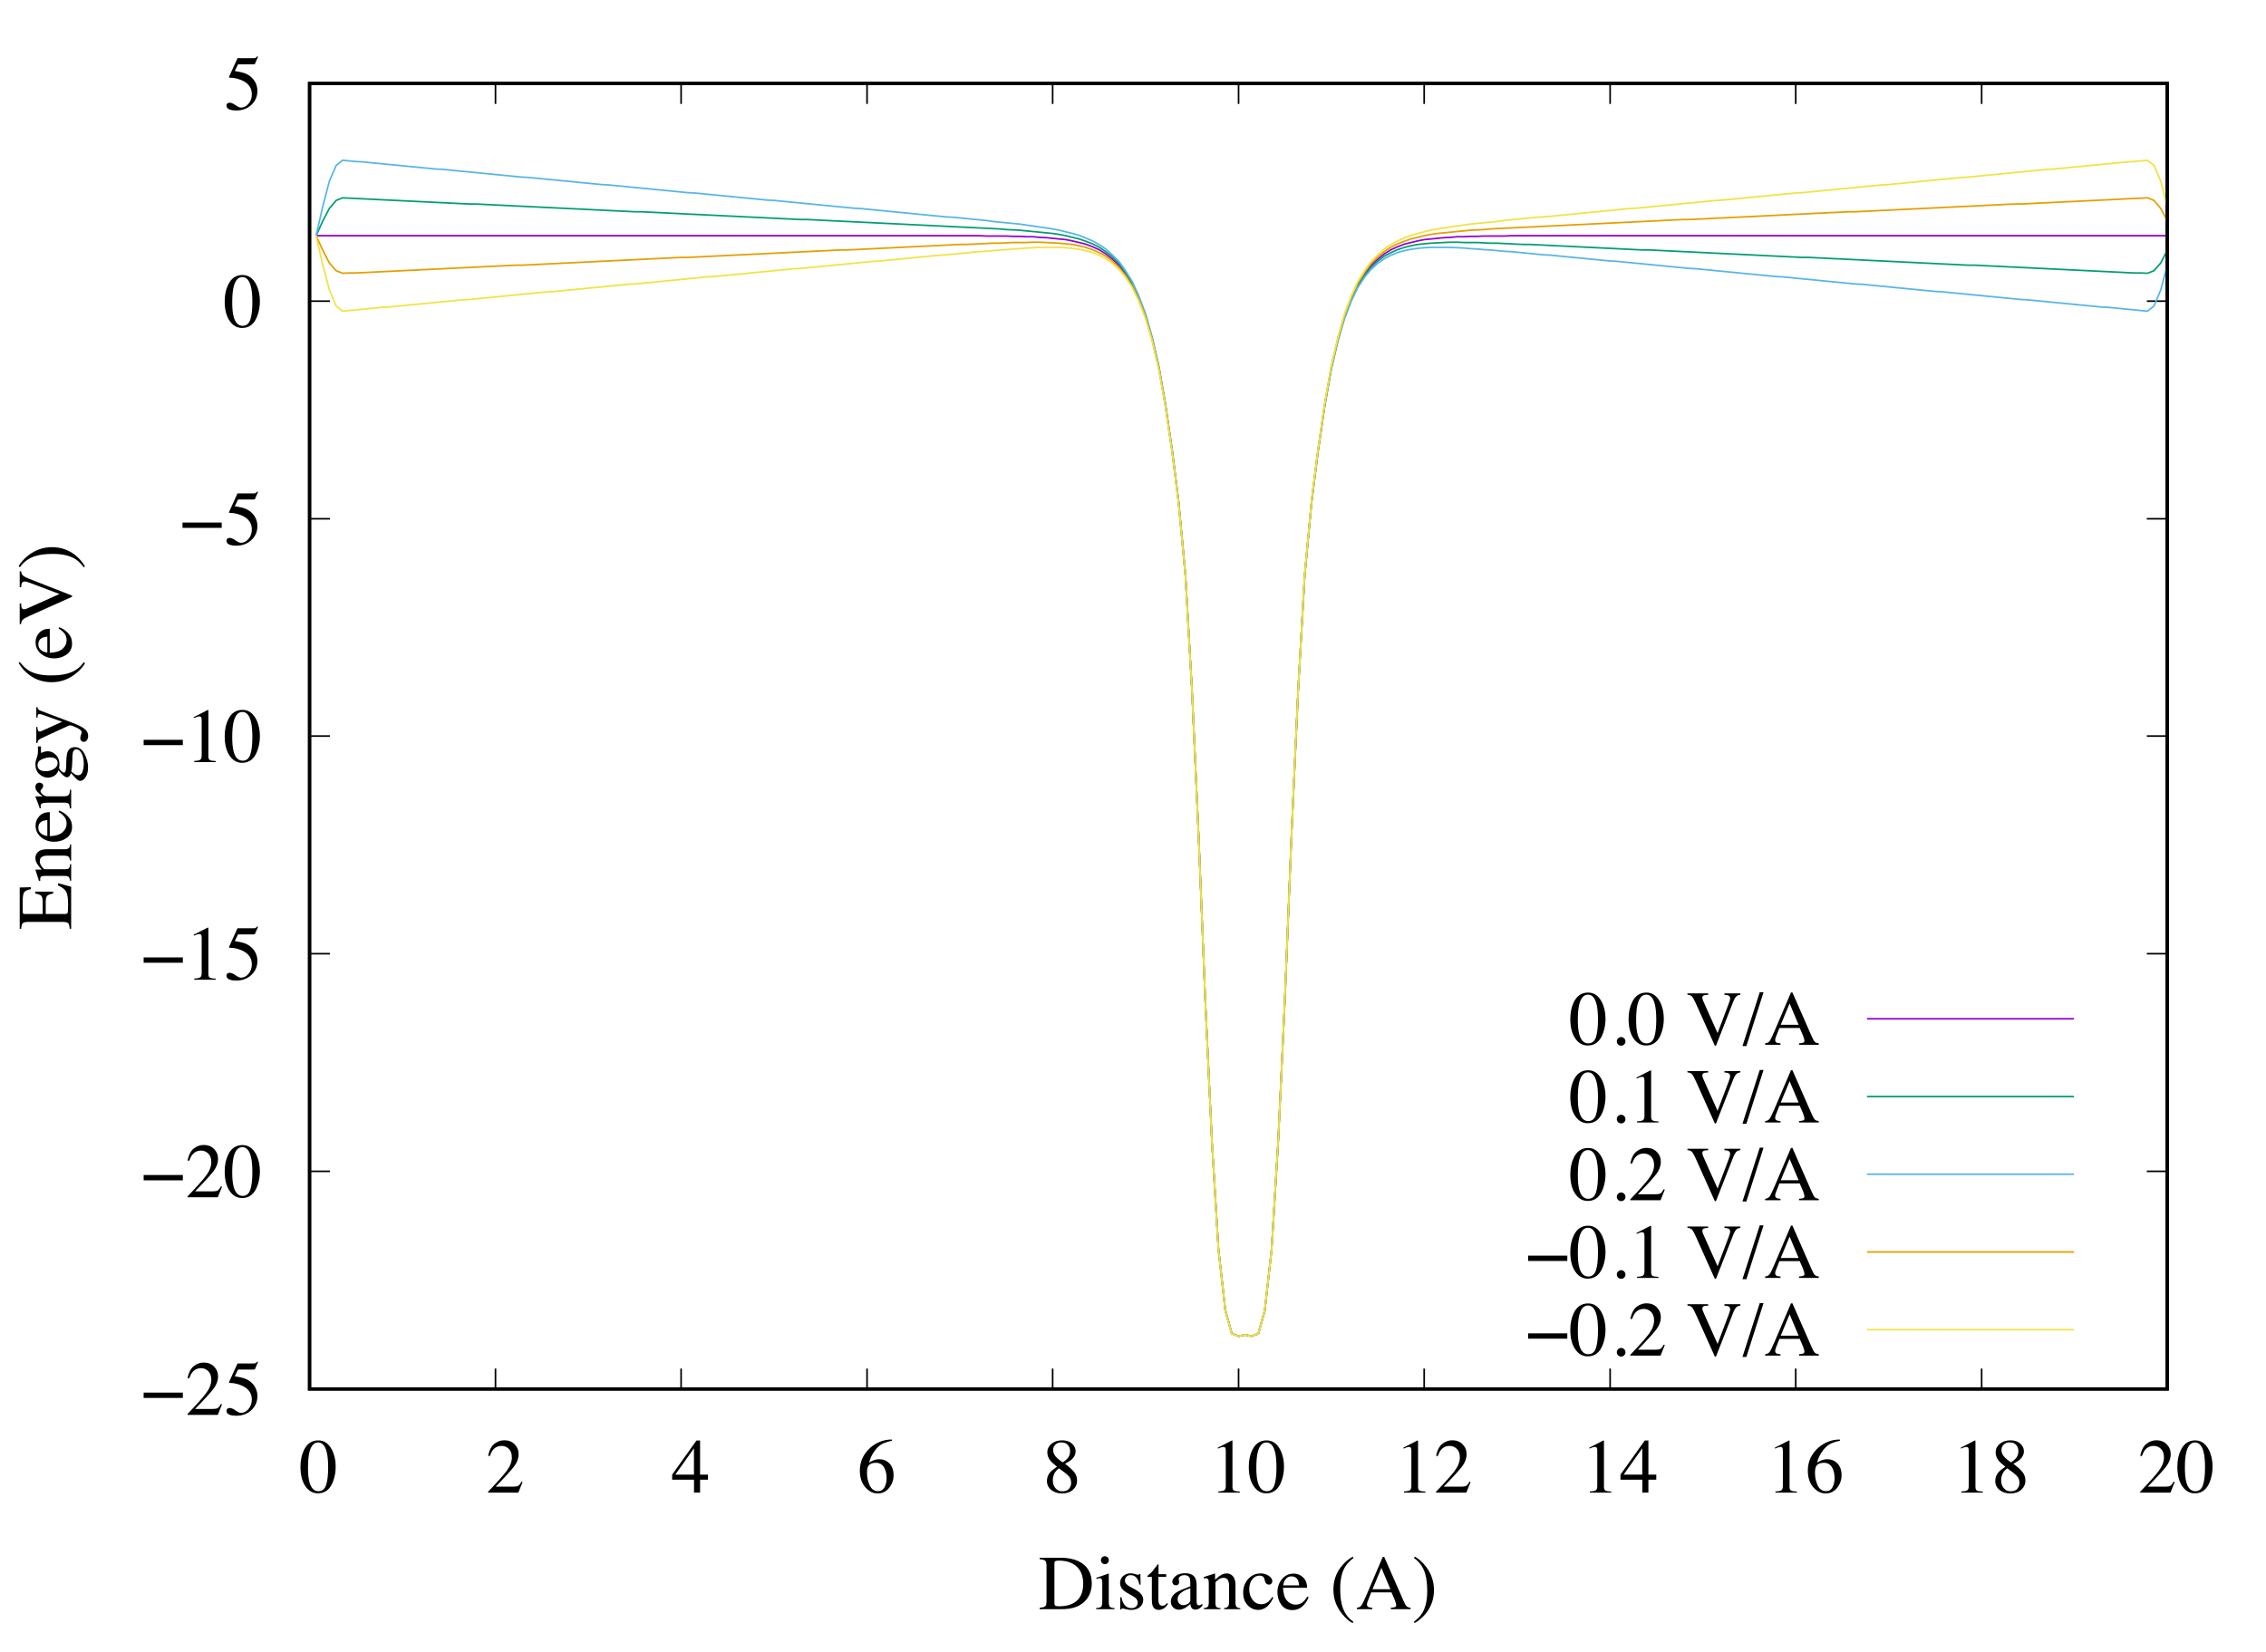 <?xml version="1.0" encoding="UTF-8"?>
<svg xmlns="http://www.w3.org/2000/svg" xmlns:xlink="http://www.w3.org/1999/xlink" width="578.18pt" height="421.546pt" viewBox="0 0 578.18 421.546" version="1.1">
<defs>
<g>
<symbol overflow="visible" id="glyph0-0">
<path style="stroke:none;" d="M 0.312 0 L 0.312 -13.125 L 13.859 -13.125 L 13.859 0 Z M 12.078 -1.781 L 12.078 -11.344 L 2.094 -11.344 L 2.094 -1.781 Z M 12.078 -1.781 "/>
</symbol>
<symbol overflow="visible" id="glyph0-1">
<path style="stroke:none;" d="M 0.594 -5.688 L 10.594 -5.688 L 10.594 -4.328 L 0.594 -4.328 Z M 0.594 -5.688 "/>
</symbol>
<symbol overflow="visible" id="glyph1-0">
<path style="stroke:none;" d="M 0.312 0 L 0.312 -13.125 L 13.859 -13.125 L 13.859 0 Z M 12.078 -1.781 L 12.078 -11.344 L 2.094 -11.344 L 2.094 -1.781 Z M 12.078 -1.781 "/>
</symbol>
<symbol overflow="visible" id="glyph1-1">
<path style="stroke:none;" d="M 0.594 -0.219 C 2.957 -2.676 4.562 -4.477 5.406 -5.625 C 6.246 -6.77 6.672 -7.891 6.672 -8.984 C 6.672 -9.941 6.41 -10.672 5.891 -11.172 C 5.379 -11.668 4.762 -11.922 4.047 -11.922 C 3.16 -11.922 2.441 -11.598 1.891 -10.953 C 1.586 -10.598 1.301 -10.051 1.031 -9.312 L 0.609 -9.406 C 0.93 -10.883 1.477 -11.91 2.25 -12.484 C 3.02 -13.066 3.848 -13.359 4.734 -13.359 C 5.824 -13.359 6.707 -13.012 7.375 -12.328 C 8.051 -11.641 8.391 -10.801 8.391 -9.812 C 8.391 -8.75 8.023 -7.727 7.297 -6.75 C 6.566 -5.77 4.98 -4.023 2.547 -1.516 L 6.984 -1.516 C 7.605 -1.516 8.047 -1.586 8.297 -1.734 C 8.543 -1.879 8.832 -2.238 9.156 -2.812 L 9.406 -2.703 L 8.328 0 L 0.594 0 Z M 0.594 -0.219 "/>
</symbol>
<symbol overflow="visible" id="glyph1-2">
<path style="stroke:none;" d="M 1.484 -1.766 C 1.848 -1.766 2.328 -1.555 2.922 -1.141 C 3.523 -0.723 3.988 -0.516 4.312 -0.516 C 5.051 -0.516 5.695 -0.844 6.25 -1.5 C 6.809 -2.152 7.094 -2.961 7.094 -3.922 C 7.094 -5.586 6.199 -6.789 4.422 -7.531 C 3.43 -7.934 2.508 -8.141 1.656 -8.141 C 1.508 -8.141 1.418 -8.145 1.391 -8.156 C 1.359 -8.164 1.316 -8.203 1.266 -8.266 C 1.273 -8.316 1.285 -8.359 1.297 -8.391 C 1.305 -8.418 1.316 -8.453 1.328 -8.484 L 3.438 -13.125 L 7.594 -13.125 C 7.801 -13.125 7.957 -13.156 8.062 -13.219 C 8.176 -13.289 8.328 -13.426 8.516 -13.625 L 8.672 -13.484 L 7.906 -11.703 C 7.883 -11.641 7.809 -11.598 7.688 -11.578 C 7.57 -11.566 7.445 -11.562 7.312 -11.562 L 3.578 -11.562 L 2.75 -9.859 C 3.809 -9.68 4.586 -9.512 5.078 -9.359 C 5.879 -9.086 6.551 -8.684 7.094 -8.156 C 7.559 -7.695 7.914 -7.18 8.156 -6.609 C 8.395 -6.035 8.516 -5.43 8.516 -4.797 C 8.516 -3.367 8.004 -2.176 6.984 -1.219 C 5.961 -0.258 4.676 0.219 3.125 0.219 C 2.488 0.219 1.977 0.152 1.594 0.031 C 0.945 -0.164 0.625 -0.523 0.625 -1.047 C 0.625 -1.242 0.691 -1.41 0.828 -1.547 C 0.973 -1.691 1.191 -1.766 1.484 -1.766 Z M 1.484 -1.766 "/>
</symbol>
<symbol overflow="visible" id="glyph1-3">
<path style="stroke:none;" d="M 4.75 -0.359 C 5.695 -0.359 6.348 -0.875 6.703 -1.906 C 7.055 -2.945 7.234 -4.453 7.234 -6.422 C 7.234 -7.992 7.121 -9.25 6.906 -10.188 C 6.508 -11.926 5.762 -12.797 4.672 -12.797 C 3.566 -12.797 2.809 -11.898 2.406 -10.109 C 2.195 -9.148 2.094 -7.887 2.094 -6.328 C 2.094 -4.867 2.203 -3.695 2.422 -2.812 C 2.836 -1.176 3.613 -0.359 4.75 -0.359 Z M 4.719 -13.328 C 6.195 -13.328 7.348 -12.543 8.172 -10.984 C 8.824 -9.723 9.156 -8.277 9.156 -6.656 C 9.156 -5.363 8.949 -4.148 8.547 -3.016 C 7.797 -0.879 6.488 0.188 4.625 0.188 C 3.352 0.188 2.305 -0.391 1.484 -1.547 C 0.609 -2.773 0.172 -4.453 0.172 -6.578 C 0.172 -8.242 0.469 -9.676 1.062 -10.875 C 1.852 -12.508 3.07 -13.328 4.719 -13.328 Z M 4.719 -13.328 "/>
</symbol>
<symbol overflow="visible" id="glyph1-4">
<path style="stroke:none;" d="M 5.859 -13.297 C 5.887 -13.266 5.906 -13.238 5.906 -13.219 C 5.914 -13.207 5.922 -13.176 5.922 -13.125 L 5.922 -1.469 C 5.922 -0.969 6.051 -0.648 6.312 -0.516 C 6.57 -0.379 7.066 -0.293 7.797 -0.266 L 7.797 0 L 2.328 0 L 2.328 -0.297 C 3.105 -0.324 3.617 -0.43 3.859 -0.609 C 4.098 -0.785 4.219 -1.164 4.219 -1.75 L 4.219 -10.703 C 4.219 -11.012 4.176 -11.25 4.094 -11.406 C 4.02 -11.57 3.855 -11.656 3.609 -11.656 C 3.43 -11.656 3.207 -11.605 2.938 -11.516 C 2.676 -11.422 2.43 -11.32 2.203 -11.219 L 2.203 -11.484 L 5.75 -13.297 Z M 5.859 -13.297 "/>
</symbol>
<symbol overflow="visible" id="glyph1-5">
<path style="stroke:none;" d=""/>
</symbol>
<symbol overflow="visible" id="glyph1-6">
<path style="stroke:none;" d="M 5.781 -11.312 L 1.031 -4.594 L 5.781 -4.594 Z M 6.422 -13.297 L 7.344 -13.297 L 7.344 -4.594 L 9.359 -4.594 L 9.359 -3.297 L 7.344 -3.297 L 7.344 0 L 5.797 0 L 5.797 -3.297 L 0.219 -3.297 L 0.219 -4.594 Z M 6.422 -13.297 "/>
</symbol>
<symbol overflow="visible" id="glyph1-7">
<path style="stroke:none;" d="M 9.281 -4.406 C 9.281 -3.227 8.898 -2.16 8.141 -1.203 C 7.379 -0.254 6.395 0.219 5.188 0.219 C 4.039 0.219 2.996 -0.312 2.062 -1.375 C 1.133 -2.445 0.672 -3.867 0.672 -5.641 C 0.672 -7.91 1.578 -9.863 3.391 -11.5 C 5.004 -12.863 6.816 -13.547 8.828 -13.547 L 8.875 -13.234 C 8.07 -13.086 7.379 -12.883 6.797 -12.625 C 6.211 -12.375 5.691 -12.02 5.234 -11.562 C 4.754 -11.094 4.305 -10.496 3.891 -9.781 C 3.484 -9.07 3.199 -8.363 3.047 -7.656 C 3.449 -7.902 3.797 -8.086 4.078 -8.203 C 4.598 -8.41 5.117 -8.516 5.641 -8.516 C 6.668 -8.516 7.535 -8.152 8.234 -7.438 C 8.93 -6.727 9.281 -5.715 9.281 -4.406 Z M 7.5 -3.656 C 7.5 -4.52 7.363 -5.281 7.094 -5.938 C 6.645 -7.051 5.879 -7.609 4.797 -7.609 C 3.797 -7.609 3.129 -7.309 2.797 -6.719 C 2.598 -6.375 2.5 -5.789 2.5 -4.969 C 2.5 -3.914 2.723 -2.883 3.172 -1.875 C 3.629 -0.875 4.344 -0.375 5.312 -0.375 C 6.07 -0.375 6.625 -0.703 6.969 -1.359 C 7.32 -2.012 7.5 -2.781 7.5 -3.656 Z M 7.5 -3.656 "/>
</symbol>
<symbol overflow="visible" id="glyph1-8">
<path style="stroke:none;" d="M 4.984 -0.328 C 5.723 -0.328 6.281 -0.531 6.656 -0.938 C 7.039 -1.352 7.234 -1.875 7.234 -2.5 C 7.234 -3.195 7.027 -3.766 6.625 -4.203 C 6.227 -4.637 5.402 -5.301 4.156 -6.188 C 3.602 -5.832 3.195 -5.379 2.938 -4.828 C 2.688 -4.273 2.562 -3.738 2.562 -3.219 C 2.562 -2.332 2.789 -1.629 3.25 -1.109 C 3.707 -0.586 4.285 -0.328 4.984 -0.328 Z M 5.109 -7.719 C 5.711 -8.145 6.133 -8.504 6.375 -8.797 C 6.77 -9.293 6.969 -9.895 6.969 -10.594 C 6.969 -11.207 6.777 -11.727 6.406 -12.156 C 6.031 -12.59 5.457 -12.812 4.688 -12.812 C 4.094 -12.812 3.602 -12.621 3.219 -12.25 C 2.832 -11.875 2.641 -11.414 2.641 -10.875 C 2.641 -10.27 2.863 -9.707 3.312 -9.188 C 3.77 -8.664 4.367 -8.176 5.109 -7.719 Z M 3.625 -6.609 C 2.77 -7.285 2.184 -7.828 1.875 -8.234 C 1.395 -8.855 1.156 -9.547 1.156 -10.297 C 1.156 -11.137 1.508 -11.859 2.219 -12.453 C 2.926 -13.043 3.844 -13.344 4.969 -13.344 C 6.008 -13.344 6.836 -13.059 7.453 -12.5 C 8.066 -11.945 8.375 -11.293 8.375 -10.547 C 8.375 -9.797 8.059 -9.117 7.438 -8.516 C 7.07 -8.172 6.488 -7.777 5.688 -7.344 C 6.777 -6.531 7.562 -5.82 8.031 -5.219 C 8.508 -4.613 8.75 -3.898 8.75 -3.078 C 8.75 -2.148 8.398 -1.367 7.703 -0.734 C 7.004 -0.098 6.066 0.219 4.891 0.219 C 3.836 0.219 2.934 -0.07 2.188 -0.656 C 1.438 -1.246 1.062 -2.02 1.062 -2.969 C 1.062 -3.789 1.32 -4.516 1.844 -5.141 C 2.184 -5.543 2.781 -6.035 3.625 -6.609 Z M 3.625 -6.609 "/>
</symbol>
<symbol overflow="visible" id="glyph1-9">
<path style="stroke:none;" d="M 4.078 -1.531 C 4.078 -1.207 4.156 -0.992 4.312 -0.891 C 4.465 -0.785 4.797 -0.734 5.297 -0.734 C 6.848 -0.734 8.125 -1.039 9.125 -1.656 C 10.652 -2.59 11.422 -4.203 11.422 -6.484 C 11.422 -8.512 10.789 -10.047 9.531 -11.078 C 8.445 -11.949 7.008 -12.391 5.219 -12.391 C 4.77 -12.391 4.465 -12.34 4.312 -12.25 C 4.156 -12.156 4.078 -11.941 4.078 -11.609 Z M 0.312 -0.359 C 1.039 -0.43 1.516 -0.562 1.734 -0.75 C 1.949 -0.934 2.062 -1.406 2.062 -2.156 L 2.062 -10.969 C 2.062 -11.684 1.949 -12.148 1.734 -12.359 C 1.523 -12.566 1.051 -12.695 0.312 -12.75 L 0.312 -13.125 L 5.656 -13.125 C 7.457 -13.125 8.984 -12.824 10.234 -12.234 C 12.48 -11.16 13.609 -9.254 13.609 -6.516 C 13.609 -5.523 13.402 -4.582 13 -3.688 C 12.594 -2.801 11.98 -2.051 11.172 -1.438 C 10.648 -1.051 10.113 -0.758 9.562 -0.562 C 8.551 -0.188 7.305 0 5.828 0 L 0.312 0 Z M 0.312 -0.359 "/>
</symbol>
<symbol overflow="visible" id="glyph1-10">
<path style="stroke:none;" d="M 1.625 -12.5 C 1.625 -12.777 1.719 -13.02 1.906 -13.219 C 2.102 -13.414 2.348 -13.516 2.641 -13.516 C 2.91 -13.516 3.145 -13.414 3.344 -13.219 C 3.539 -13.02 3.641 -12.777 3.641 -12.5 C 3.641 -12.219 3.539 -11.977 3.344 -11.781 C 3.145 -11.582 2.91 -11.484 2.641 -11.484 C 2.348 -11.484 2.102 -11.582 1.906 -11.781 C 1.719 -11.977 1.625 -12.219 1.625 -12.5 Z M 0.391 -0.266 C 1.074 -0.336 1.508 -0.457 1.688 -0.625 C 1.871 -0.789 1.969 -1.254 1.969 -2.016 L 1.969 -6.625 C 1.969 -7.051 1.934 -7.344 1.875 -7.5 C 1.781 -7.77 1.574 -7.906 1.266 -7.906 C 1.191 -7.906 1.117 -7.895 1.047 -7.875 C 0.984 -7.863 0.789 -7.809 0.469 -7.719 L 0.469 -8.031 L 0.891 -8.156 C 2.012 -8.527 2.801 -8.812 3.25 -9 C 3.434 -9.07 3.555 -9.109 3.609 -9.109 C 3.617 -9.066 3.625 -9.02 3.625 -8.969 L 3.625 -2.016 C 3.625 -1.273 3.711 -0.809 3.891 -0.625 C 4.066 -0.438 4.469 -0.316 5.094 -0.266 L 5.094 0 L 0.391 0 Z M 0.391 -0.266 "/>
</symbol>
<symbol overflow="visible" id="glyph1-11">
<path style="stroke:none;" d="M 1.031 -3.047 L 1.344 -3.047 C 1.488 -2.316 1.691 -1.754 1.953 -1.359 C 2.398 -0.629 3.062 -0.266 3.938 -0.266 C 4.414 -0.266 4.797 -0.398 5.078 -0.672 C 5.355 -0.941 5.5 -1.289 5.5 -1.719 C 5.5 -1.988 5.414 -2.25 5.25 -2.5 C 5.094 -2.746 4.809 -2.992 4.406 -3.234 L 3.328 -3.859 C 2.523 -4.285 1.934 -4.711 1.562 -5.141 C 1.188 -5.574 1 -6.086 1 -6.672 C 1 -7.387 1.258 -7.984 1.781 -8.453 C 2.301 -8.918 2.953 -9.156 3.734 -9.156 C 4.066 -9.156 4.438 -9.086 4.844 -8.953 C 5.258 -8.828 5.492 -8.766 5.547 -8.766 C 5.66 -8.766 5.742 -8.781 5.797 -8.812 C 5.848 -8.84 5.895 -8.895 5.938 -8.969 L 6.172 -8.969 L 6.234 -6.266 L 5.938 -6.266 C 5.801 -6.887 5.621 -7.375 5.406 -7.719 C 5.008 -8.363 4.43 -8.688 3.672 -8.688 C 3.223 -8.688 2.867 -8.543 2.609 -8.266 C 2.359 -7.992 2.234 -7.668 2.234 -7.297 C 2.234 -6.703 2.676 -6.176 3.562 -5.719 L 4.844 -5.031 C 6.215 -4.281 6.906 -3.402 6.906 -2.406 C 6.906 -1.645 6.617 -1.02 6.047 -0.531 C 5.473 -0.051 4.727 0.188 3.812 0.188 C 3.414 0.188 2.973 0.121 2.484 0 C 1.992 -0.133 1.699 -0.203 1.609 -0.203 C 1.535 -0.203 1.465 -0.168 1.406 -0.109 C 1.352 -0.055 1.309 0.004 1.281 0.078 L 1.031 0.078 Z M 3.859 -9.156 Z M 3.859 -9.156 "/>
</symbol>
<symbol overflow="visible" id="glyph1-12">
<path style="stroke:none;" d="M 5.047 -8.922 L 5.047 -8.234 L 3.062 -8.234 L 3.047 -2.656 C 3.047 -2.164 3.086 -1.793 3.172 -1.547 C 3.324 -1.098 3.629 -0.875 4.078 -0.875 C 4.316 -0.875 4.52 -0.926 4.688 -1.031 C 4.863 -1.145 5.062 -1.32 5.281 -1.562 L 5.531 -1.344 L 5.312 -1.062 C 4.977 -0.602 4.621 -0.277 4.25 -0.094 C 3.875 0.09 3.512 0.188 3.172 0.188 C 2.41 0.188 1.887 -0.148 1.609 -0.828 C 1.461 -1.199 1.391 -1.711 1.391 -2.359 L 1.391 -8.234 L 0.344 -8.234 C 0.312 -8.254 0.285 -8.27 0.266 -8.281 C 0.242 -8.301 0.234 -8.328 0.234 -8.359 C 0.234 -8.43 0.25 -8.484 0.281 -8.516 C 0.309 -8.543 0.406 -8.629 0.562 -8.766 C 1.008 -9.129 1.328 -9.426 1.516 -9.656 C 1.711 -9.883 2.18 -10.488 2.922 -11.469 C 3.004 -11.469 3.051 -11.461 3.062 -11.453 C 3.082 -11.441 3.094 -11.395 3.094 -11.312 L 3.094 -8.922 Z M 5.047 -8.922 "/>
</symbol>
<symbol overflow="visible" id="glyph1-13">
<path style="stroke:none;" d="M 5.688 -5.359 C 4.938 -5.117 4.32 -4.848 3.844 -4.547 C 2.914 -3.973 2.453 -3.32 2.453 -2.594 C 2.453 -2.008 2.645 -1.574 3.031 -1.297 C 3.277 -1.117 3.562 -1.031 3.875 -1.031 C 4.301 -1.031 4.707 -1.148 5.094 -1.391 C 5.488 -1.629 5.688 -1.93 5.688 -2.297 Z M 0.719 -1.922 C 0.719 -2.855 1.188 -3.641 2.125 -4.266 C 2.715 -4.648 3.906 -5.176 5.688 -5.844 L 5.688 -6.672 C 5.688 -7.324 5.617 -7.785 5.484 -8.047 C 5.266 -8.473 4.809 -8.688 4.125 -8.688 C 3.789 -8.688 3.477 -8.602 3.188 -8.438 C 2.883 -8.27 2.734 -8.027 2.734 -7.719 C 2.734 -7.645 2.75 -7.512 2.781 -7.328 C 2.82 -7.148 2.844 -7.035 2.844 -6.984 C 2.844 -6.617 2.723 -6.363 2.484 -6.219 C 2.348 -6.133 2.184 -6.094 2 -6.094 C 1.707 -6.094 1.48 -6.188 1.328 -6.375 C 1.172 -6.57 1.094 -6.785 1.094 -7.016 C 1.094 -7.473 1.367 -7.945 1.922 -8.438 C 2.48 -8.926 3.305 -9.172 4.391 -9.172 C 5.637 -9.172 6.488 -8.762 6.938 -7.953 C 7.176 -7.516 7.297 -6.867 7.297 -6.016 L 7.297 -2.125 C 7.297 -1.75 7.32 -1.492 7.375 -1.359 C 7.457 -1.109 7.629 -0.984 7.891 -0.984 C 8.035 -0.984 8.156 -1.004 8.25 -1.047 C 8.352 -1.086 8.523 -1.195 8.766 -1.375 L 8.766 -0.875 C 8.555 -0.625 8.332 -0.414 8.094 -0.25 C 7.727 -0.008 7.355 0.109 6.984 0.109 C 6.547 0.109 6.227 -0.031 6.031 -0.312 C 5.832 -0.59 5.727 -0.93 5.719 -1.328 C 5.219 -0.898 4.793 -0.582 4.453 -0.375 C 3.867 -0.031 3.309 0.141 2.781 0.141 C 2.227 0.141 1.742 -0.051 1.328 -0.438 C 0.922 -0.832 0.719 -1.328 0.719 -1.922 Z M 4.422 -9.172 Z M 4.422 -9.172 "/>
</symbol>
<symbol overflow="visible" id="glyph1-14">
<path style="stroke:none;" d="M 0.359 -0.266 C 0.816 -0.324 1.133 -0.441 1.312 -0.609 C 1.496 -0.785 1.594 -1.172 1.594 -1.766 L 1.594 -6.672 C 1.594 -7.086 1.555 -7.379 1.484 -7.547 C 1.359 -7.785 1.102 -7.906 0.719 -7.906 C 0.664 -7.906 0.605 -7.898 0.547 -7.891 C 0.484 -7.891 0.402 -7.883 0.312 -7.875 L 0.312 -8.203 C 0.582 -8.285 1.211 -8.488 2.203 -8.812 L 3.109 -9.109 C 3.148 -9.109 3.176 -9.09 3.188 -9.062 C 3.195 -9.031 3.203 -8.98 3.203 -8.922 L 3.203 -7.5 C 3.793 -8.059 4.258 -8.441 4.594 -8.641 C 5.102 -8.961 5.629 -9.125 6.172 -9.125 C 6.605 -9.125 7.008 -8.996 7.375 -8.75 C 8.059 -8.25 8.406 -7.371 8.406 -6.125 L 8.406 -1.594 C 8.406 -1.133 8.5 -0.801 8.688 -0.594 C 8.871 -0.383 9.191 -0.273 9.641 -0.266 L 9.641 0 L 5.5 0 L 5.5 -0.266 C 5.965 -0.336 6.297 -0.469 6.484 -0.656 C 6.668 -0.852 6.766 -1.285 6.766 -1.953 L 6.766 -6.078 C 6.766 -6.629 6.66 -7.086 6.453 -7.453 C 6.242 -7.816 5.863 -8 5.312 -8 C 4.938 -8 4.551 -7.871 4.156 -7.625 C 3.938 -7.469 3.648 -7.223 3.297 -6.891 L 3.297 -1.469 C 3.297 -1 3.398 -0.684 3.609 -0.531 C 3.816 -0.375 4.145 -0.285 4.594 -0.266 L 4.594 0 L 0.359 0 Z M 4.969 -9.125 Z M 4.969 -9.125 "/>
</symbol>
<symbol overflow="visible" id="glyph1-15">
<path style="stroke:none;" d="M 4.922 -9.125 C 5.73 -9.125 6.43 -8.914 7.016 -8.5 C 7.598 -8.082 7.891 -7.629 7.891 -7.141 C 7.891 -6.922 7.809 -6.715 7.656 -6.531 C 7.508 -6.352 7.285 -6.266 6.984 -6.266 C 6.754 -6.266 6.551 -6.344 6.375 -6.5 C 6.207 -6.652 6.086 -6.879 6.016 -7.172 L 5.891 -7.641 C 5.805 -7.98 5.66 -8.223 5.453 -8.359 C 5.242 -8.492 4.965 -8.562 4.625 -8.562 C 3.883 -8.562 3.258 -8.238 2.75 -7.594 C 2.25 -6.957 2 -6.105 2 -5.047 C 2 -4.066 2.273 -3.191 2.828 -2.422 C 3.387 -1.648 4.145 -1.266 5.094 -1.266 C 5.758 -1.266 6.359 -1.484 6.891 -1.922 C 7.18 -2.168 7.516 -2.57 7.891 -3.125 L 8.156 -2.953 C 7.789 -2.18 7.402 -1.566 7 -1.109 C 6.219 -0.242 5.309 0.188 4.281 0.188 C 3.281 0.188 2.387 -0.207 1.609 -1 C 0.836 -1.801 0.453 -2.879 0.453 -4.234 C 0.453 -5.574 0.875 -6.727 1.719 -7.688 C 2.559 -8.645 3.629 -9.125 4.922 -9.125 Z M 4.5 -9.125 Z M 4.5 -9.125 "/>
</symbol>
<symbol overflow="visible" id="glyph1-16">
<path style="stroke:none;" d="M 4.547 -9.078 C 5.449 -9.078 6.242 -8.758 6.922 -8.125 C 7.605 -7.5 7.953 -6.605 7.953 -5.453 L 1.812 -5.453 C 1.871 -3.961 2.211 -2.871 2.828 -2.188 C 3.441 -1.5 4.164 -1.156 5 -1.156 C 5.676 -1.156 6.25 -1.332 6.719 -1.688 C 7.184 -2.051 7.613 -2.555 8 -3.203 L 8.344 -3.094 C 8.082 -2.27 7.586 -1.508 6.859 -0.812 C 6.129 -0.113 5.238 0.234 4.188 0.234 C 2.977 0.234 2.039 -0.223 1.375 -1.141 C 0.719 -2.055 0.391 -3.113 0.391 -4.312 C 0.391 -5.602 0.77 -6.719 1.531 -7.656 C 2.301 -8.602 3.305 -9.078 4.547 -9.078 Z M 3.984 -8.375 C 3.242 -8.375 2.68 -8.043 2.297 -7.391 C 2.086 -7.047 1.934 -6.605 1.844 -6.078 L 5.938 -6.078 C 5.863 -6.723 5.738 -7.203 5.562 -7.516 C 5.25 -8.086 4.723 -8.375 3.984 -8.375 Z M 4.422 -9.078 Z M 4.422 -9.078 "/>
</symbol>
<symbol overflow="visible" id="glyph1-17">
<path style="stroke:none;" d="M 0.906 -4.969 C 0.906 -7.215 1.578 -9.191 2.922 -10.891 C 3.742 -11.93 4.719 -12.77 5.844 -13.406 L 6.031 -13.078 C 4.988 -12.254 4.246 -11.449 3.812 -10.672 C 3.031 -9.305 2.641 -7.492 2.641 -5.234 C 2.641 -3.547 2.785 -2.16 3.078 -1.078 C 3.598 0.836 4.582 2.27 6.031 3.219 L 5.781 3.531 C 4.988 3.156 4.129 2.41 3.203 1.297 C 1.672 -0.543 0.906 -2.633 0.906 -4.969 Z M 0.906 -4.969 "/>
</symbol>
<symbol overflow="visible" id="glyph1-18">
<path style="stroke:none;" d="M 8.844 -5.094 L 6.547 -10.547 L 4.281 -5.094 Z M 0.297 0 L 0.297 -0.359 C 0.805 -0.418 1.188 -0.613 1.438 -0.938 C 1.684 -1.27 2.125 -2.164 2.75 -3.625 L 6.891 -13.344 L 7.266 -13.344 L 12.203 -2.109 C 12.535 -1.359 12.801 -0.895 13 -0.719 C 13.195 -0.539 13.523 -0.418 13.984 -0.359 L 13.984 0 L 8.953 0 L 8.953 -0.359 C 9.523 -0.41 9.895 -0.473 10.062 -0.547 C 10.238 -0.617 10.328 -0.801 10.328 -1.094 C 10.328 -1.184 10.289 -1.352 10.219 -1.594 C 10.156 -1.84 10.066 -2.102 9.953 -2.375 L 9.125 -4.281 L 3.938 -4.281 C 3.426 -2.988 3.117 -2.195 3.016 -1.906 C 2.91 -1.625 2.859 -1.398 2.859 -1.234 C 2.859 -0.891 2.992 -0.652 3.266 -0.531 C 3.441 -0.457 3.758 -0.398 4.219 -0.359 L 4.219 0 Z M 7.078 -13.344 Z M 7.078 -13.344 "/>
</symbol>
<symbol overflow="visible" id="glyph1-19">
<path style="stroke:none;" d="M 5.641 -4.875 C 5.641 -3.914 5.512 -3.004 5.266 -2.141 C 5.016 -1.285 4.645 -0.477 4.156 0.281 C 3.645 1.09 2.965 1.852 2.125 2.562 C 1.562 3.02 1.086 3.344 0.703 3.531 L 0.516 3.219 C 1.512 2.457 2.242 1.684 2.703 0.906 C 3.512 -0.488 3.922 -2.332 3.922 -4.625 C 3.922 -6.477 3.73 -7.992 3.359 -9.172 C 2.836 -10.824 1.887 -12.129 0.516 -13.078 L 0.781 -13.406 C 1.789 -12.832 2.738 -11.973 3.625 -10.828 C 4.965 -9.055 5.641 -7.07 5.641 -4.875 Z M 5.641 -4.875 "/>
</symbol>
<symbol overflow="visible" id="glyph1-20">
<path style="stroke:none;" d="M 3.234 0.234 C 2.922 0.234 2.652 0.121 2.438 -0.094 C 2.227 -0.309 2.125 -0.57 2.125 -0.875 C 2.125 -1.176 2.234 -1.43 2.453 -1.641 C 2.668 -1.855 2.93 -1.969 3.234 -1.969 C 3.535 -1.969 3.789 -1.855 4 -1.641 C 4.215 -1.43 4.328 -1.176 4.328 -0.875 C 4.328 -0.57 4.223 -0.309 4.016 -0.094 C 3.805 0.121 3.543 0.234 3.234 0.234 Z M 3.234 0.234 "/>
</symbol>
<symbol overflow="visible" id="glyph1-21">
<path style="stroke:none;" d="M 5.594 -13.125 L 5.594 -12.75 C 5.094 -12.738 4.754 -12.707 4.578 -12.656 C 4.266 -12.551 4.109 -12.34 4.109 -12.031 C 4.109 -11.863 4.16 -11.633 4.266 -11.344 C 4.379 -11.051 4.594 -10.566 4.906 -9.891 L 8 -2.984 L 10.828 -10.453 C 10.949 -10.785 11.047 -11.062 11.109 -11.281 C 11.168 -11.508 11.203 -11.695 11.203 -11.844 C 11.203 -12.215 11.035 -12.473 10.703 -12.609 C 10.516 -12.691 10.195 -12.738 9.75 -12.75 L 9.75 -13.125 L 13.812 -13.125 L 13.812 -12.781 C 13.383 -12.719 13.07 -12.602 12.875 -12.438 C 12.57 -12.188 12.27 -11.68 11.969 -10.922 L 7.594 0.234 L 7.297 0.234 L 2.406 -10.672 C 1.988 -11.586 1.652 -12.16 1.406 -12.391 C 1.156 -12.617 0.789 -12.75 0.312 -12.781 L 0.312 -13.125 Z M 5.594 -13.125 "/>
</symbol>
<symbol overflow="visible" id="glyph1-22">
<path style="stroke:none;" d="M 4.438 -13.406 L 5.406 -13.406 L 1.031 0.328 L 0.031 0.328 Z M 4.438 -13.406 "/>
</symbol>
<symbol overflow="visible" id="glyph2-0">
<path style="stroke:none;" d="M 0 -0.312 L -13.125 -0.312 L -13.125 -13.859 L 0 -13.859 Z M -1.781 -12.078 L -11.344 -12.078 L -11.344 -2.094 L -1.781 -2.094 Z M -1.781 -12.078 "/>
</symbol>
<symbol overflow="visible" id="glyph2-1">
<path style="stroke:none;" d="M -0.359 -0.219 C -0.43 -0.945 -0.562 -1.422 -0.75 -1.641 C -0.934 -1.855 -1.406 -1.969 -2.156 -1.969 L -10.969 -1.969 C -11.676 -1.969 -12.133 -1.855 -12.344 -1.641 C -12.559 -1.43 -12.695 -0.957 -12.75 -0.219 L -13.125 -0.219 L -13.125 -10.75 L -10.266 -10.828 L -10.266 -10.328 C -11.148 -10.148 -11.719 -9.895 -11.969 -9.562 C -12.227 -9.227 -12.359 -8.477 -12.359 -7.312 L -12.359 -4.625 C -12.359 -4.332 -12.309 -4.148 -12.219 -4.078 C -12.125 -4.016 -11.949 -3.984 -11.703 -3.984 L -7.266 -3.984 L -7.266 -7.031 C -7.266 -7.883 -7.391 -8.426 -7.641 -8.656 C -7.898 -8.883 -8.41 -9.07 -9.172 -9.219 L -9.172 -9.688 L -4.594 -9.688 L -4.594 -9.219 C -5.352 -9.07 -5.859 -8.879 -6.109 -8.641 C -6.355 -8.41 -6.484 -7.871 -6.484 -7.031 L -6.484 -3.984 L -1.578 -3.984 C -1.18 -3.984 -0.945 -4.109 -0.875 -4.359 C -0.812 -4.605 -0.781 -5.352 -0.781 -6.594 C -0.781 -7.934 -0.926 -8.926 -1.219 -9.562 C -1.508 -10.207 -2.219 -10.781 -3.344 -11.281 L -3.344 -11.844 L 0 -10.938 L 0 -0.219 Z M -13.125 -6.078 Z M -13.125 -6.078 "/>
</symbol>
<symbol overflow="visible" id="glyph2-2">
<path style="stroke:none;" d="M -0.266 -0.359 C -0.324 -0.816 -0.441 -1.133 -0.609 -1.312 C -0.785 -1.496 -1.172 -1.594 -1.766 -1.594 L -6.672 -1.594 C -7.086 -1.594 -7.379 -1.555 -7.547 -1.484 C -7.785 -1.359 -7.906 -1.102 -7.906 -0.719 C -7.906 -0.664 -7.898 -0.605 -7.891 -0.547 C -7.891 -0.484 -7.883 -0.402 -7.875 -0.312 L -8.203 -0.312 C -8.285 -0.582 -8.488 -1.211 -8.812 -2.203 L -9.109 -3.109 C -9.109 -3.148 -9.09 -3.176 -9.062 -3.188 C -9.031 -3.195 -8.98 -3.203 -8.922 -3.203 L -7.5 -3.203 C -8.059 -3.793 -8.441 -4.258 -8.641 -4.594 C -8.961 -5.102 -9.125 -5.629 -9.125 -6.172 C -9.125 -6.605 -8.996 -7.008 -8.75 -7.375 C -8.25 -8.059 -7.371 -8.406 -6.125 -8.406 L -1.594 -8.406 C -1.133 -8.406 -0.801 -8.5 -0.594 -8.688 C -0.383 -8.871 -0.273 -9.191 -0.266 -9.641 L 0 -9.641 L 0 -5.5 L -0.266 -5.5 C -0.336 -5.965 -0.469 -6.297 -0.656 -6.484 C -0.852 -6.668 -1.285 -6.766 -1.953 -6.766 L -6.078 -6.766 C -6.629 -6.766 -7.086 -6.66 -7.453 -6.453 C -7.816 -6.242 -8 -5.863 -8 -5.312 C -8 -4.938 -7.871 -4.551 -7.625 -4.156 C -7.469 -3.938 -7.223 -3.648 -6.891 -3.297 L -1.469 -3.297 C -1 -3.297 -0.684 -3.398 -0.531 -3.609 C -0.375 -3.816 -0.285 -4.145 -0.266 -4.594 L 0 -4.594 L 0 -0.359 Z M -9.125 -4.969 Z M -9.125 -4.969 "/>
</symbol>
<symbol overflow="visible" id="glyph2-3">
<path style="stroke:none;" d="M -9.078 -4.547 C -9.078 -5.449 -8.758 -6.242 -8.125 -6.922 C -7.5 -7.605 -6.605 -7.953 -5.453 -7.953 L -5.453 -1.812 C -3.961 -1.871 -2.871 -2.211 -2.188 -2.828 C -1.5 -3.441 -1.156 -4.164 -1.156 -5 C -1.156 -5.676 -1.332 -6.25 -1.688 -6.719 C -2.051 -7.184 -2.555 -7.613 -3.203 -8 L -3.094 -8.344 C -2.27 -8.082 -1.508 -7.586 -0.812 -6.859 C -0.113 -6.129 0.234 -5.238 0.234 -4.188 C 0.234 -2.977 -0.223 -2.039 -1.141 -1.375 C -2.055 -0.719 -3.113 -0.391 -4.312 -0.391 C -5.602 -0.391 -6.719 -0.77 -7.656 -1.531 C -8.602 -2.301 -9.078 -3.305 -9.078 -4.547 Z M -8.375 -3.984 C -8.375 -3.242 -8.043 -2.68 -7.391 -2.297 C -7.047 -2.086 -6.605 -1.934 -6.078 -1.844 L -6.078 -5.938 C -6.723 -5.863 -7.203 -5.738 -7.516 -5.562 C -8.086 -5.25 -8.375 -4.723 -8.375 -3.984 Z M -9.078 -4.422 Z M -9.078 -4.422 "/>
</symbol>
<symbol overflow="visible" id="glyph2-4">
<path style="stroke:none;" d="M -0.312 -0.094 C -0.363 -0.684 -0.469 -1.078 -0.625 -1.266 C -0.789 -1.461 -1.129 -1.562 -1.641 -1.562 L -6.016 -1.562 C -6.648 -1.562 -7.102 -1.496 -7.375 -1.375 C -7.652 -1.258 -7.797 -1.039 -7.797 -0.719 C -7.797 -0.656 -7.785 -0.57 -7.766 -0.469 C -7.754 -0.363 -7.73 -0.254 -7.703 -0.141 L -8.031 -0.141 C -8.152 -0.504 -8.285 -0.879 -8.422 -1.266 C -8.555 -1.648 -8.656 -1.922 -8.719 -2.078 C -8.832 -2.398 -8.969 -2.727 -9.125 -3.062 C -9.125 -3.113 -9.105 -3.145 -9.078 -3.156 C -9.047 -3.164 -8.977 -3.172 -8.875 -3.172 L -7.297 -3.172 C -7.867 -3.574 -8.316 -3.973 -8.641 -4.359 C -8.961 -4.742 -9.125 -5.145 -9.125 -5.562 C -9.125 -5.883 -9.023 -6.148 -8.828 -6.359 C -8.629 -6.566 -8.379 -6.672 -8.078 -6.672 C -7.816 -6.672 -7.59 -6.59 -7.406 -6.438 C -7.227 -6.281 -7.141 -6.082 -7.141 -5.844 C -7.141 -5.594 -7.254 -5.34 -7.484 -5.094 C -7.711 -4.844 -7.828 -4.648 -7.828 -4.516 C -7.828 -4.285 -7.645 -4.004 -7.281 -3.672 C -6.914 -3.348 -6.535 -3.188 -6.141 -3.188 L -1.781 -3.188 C -1.227 -3.188 -0.84 -3.312 -0.625 -3.562 C -0.406 -3.82 -0.301 -4.254 -0.312 -4.859 L 0 -4.859 L 0 -0.094 Z M -0.312 -0.094 "/>
</symbol>
<symbol overflow="visible" id="glyph2-5">
<path style="stroke:none;" d="M 1.797 -1.953 C 2.336 -1.953 2.707 -2.254 2.906 -2.859 C 3.113 -3.473 3.219 -4.172 3.219 -4.953 C 3.219 -6.023 3.027 -6.895 2.656 -7.562 C 2.289 -8.238 1.836 -8.578 1.297 -8.578 C 0.867 -8.578 0.582 -8.305 0.438 -7.766 C 0.352 -7.43 0.305 -6.793 0.297 -5.859 C 0.285 -5.617 0.273 -5.363 0.266 -5.094 C 0.254 -4.832 0.242 -4.59 0.234 -4.375 C 0.223 -4.227 0.195 -3.996 0.156 -3.688 C 0.113 -3.375 0.07 -3.137 0.031 -2.984 C 0.031 -2.898 0.238 -2.707 0.656 -2.406 C 1.059 -2.102 1.441 -1.953 1.797 -1.953 Z M -3.25 -3.203 C -3.445 -2.617 -3.789 -2.16 -4.281 -1.828 C -4.777 -1.504 -5.344 -1.344 -5.969 -1.344 C -6.715 -1.344 -7.43 -1.641 -8.109 -2.234 C -8.785 -2.836 -9.125 -3.691 -9.125 -4.797 C -9.125 -5.262 -9.012 -5.781 -8.797 -6.344 C -8.578 -6.914 -8.469 -7.461 -8.469 -7.984 C -8.469 -8.117 -8.469 -8.32 -8.469 -8.594 C -8.477 -8.871 -8.484 -9.078 -8.484 -9.203 L -8.484 -9.312 L -7.703 -9.312 L -7.703 -7.641 C -7.43 -7.754 -7.195 -7.844 -7 -7.906 C -6.625 -8.02 -6.27 -8.078 -5.938 -8.078 C -5.195 -8.078 -4.52 -7.77 -3.906 -7.156 C -3.289 -6.551 -2.984 -5.73 -2.984 -4.703 C -2.984 -4.535 -3.008 -4.242 -3.062 -3.828 C -3.062 -3.641 -2.902 -3.387 -2.594 -3.078 C -2.281 -2.773 -2.02 -2.625 -1.812 -2.625 C -1.613 -2.625 -1.461 -2.848 -1.359 -3.297 C -1.297 -3.598 -1.266 -3.926 -1.266 -4.281 C -1.266 -5.945 -1.168 -7.078 -0.984 -7.672 C -0.68 -8.637 -0.027 -9.125 0.969 -9.125 C 1.988 -9.125 2.801 -8.555 3.406 -7.422 C 4.008 -6.285 4.312 -5.133 4.312 -3.969 C 4.312 -2.906 4.098 -2.059 3.672 -1.438 C 3.242 -0.82 2.793 -0.516 2.328 -0.516 C 2.086 -0.516 1.855 -0.598 1.641 -0.766 C 1.422 -0.93 1.09 -1.258 0.656 -1.75 L 0.078 -2.375 L -0.031 -2.5 C -0.152 -2.195 -0.27 -1.973 -0.375 -1.828 C -0.57 -1.566 -0.801 -1.438 -1.062 -1.438 C -1.301 -1.438 -1.562 -1.547 -1.844 -1.766 C -2.133 -1.992 -2.602 -2.473 -3.25 -3.203 Z M -3.453 -5.047 C -3.453 -5.398 -3.547 -5.695 -3.734 -5.938 C -4.043 -6.32 -4.586 -6.516 -5.359 -6.516 C -5.973 -6.516 -6.66 -6.355 -7.422 -6.047 C -8.191 -5.734 -8.578 -5.211 -8.578 -4.484 C -8.578 -3.848 -8.273 -3.41 -7.672 -3.172 C -7.359 -3.047 -6.965 -2.984 -6.5 -2.984 C -5.719 -2.984 -5.012 -3.176 -4.391 -3.562 C -3.766 -3.945 -3.453 -4.441 -3.453 -5.047 Z M -9.125 -4.969 Z M -9.125 -4.969 "/>
</symbol>
<symbol overflow="visible" id="glyph2-6">
<path style="stroke:none;" d="M -8.891 -0.266 L -8.891 -4.359 L -8.594 -4.359 C -8.594 -4.035 -8.566 -3.793 -8.516 -3.641 C -8.43 -3.336 -8.262 -3.188 -8.016 -3.188 C -7.922 -3.188 -7.824 -3.203 -7.734 -3.234 C -7.641 -3.273 -7.496 -3.336 -7.312 -3.422 L -2.297 -5.688 L -7.359 -7.5 C -7.41 -7.52 -7.523 -7.551 -7.703 -7.594 C -7.887 -7.633 -8.016 -7.656 -8.078 -7.656 C -8.242 -7.656 -8.363 -7.598 -8.438 -7.484 C -8.52 -7.367 -8.566 -7.215 -8.578 -7.031 L -8.594 -6.734 L -8.891 -6.734 L -8.891 -9.406 L -8.594 -9.406 C -8.562 -9.133 -8.473 -8.93 -8.328 -8.797 C -8.18 -8.672 -7.973 -8.559 -7.703 -8.469 L 0.375 -5.406 C 1.758 -4.883 2.766 -4.379 3.391 -3.891 C 4.023 -3.41 4.344 -2.793 4.344 -2.047 C 4.344 -1.691 4.246 -1.352 4.062 -1.031 C 3.883 -0.719 3.598 -0.562 3.203 -0.562 C 2.941 -0.562 2.727 -0.656 2.562 -0.844 C 2.406 -1.027 2.328 -1.27 2.328 -1.562 C 2.328 -1.727 2.383 -1.977 2.5 -2.312 C 2.621 -2.645 2.688 -2.883 2.688 -3.031 C 2.688 -3.395 2.262 -3.773 1.422 -4.172 C 0.586 -4.566 0.027 -4.766 -0.25 -4.766 C -0.309 -4.766 -0.383 -4.754 -0.469 -4.734 C -0.551 -4.723 -0.625 -4.699 -0.688 -4.672 L -7.391 -1.578 C -7.867 -1.359 -8.18 -1.164 -8.328 -1 C -8.48 -0.832 -8.582 -0.586 -8.625 -0.266 Z M -9.078 -4.875 Z M -9.078 -4.875 "/>
</symbol>
<symbol overflow="visible" id="glyph2-7">
<path style="stroke:none;" d=""/>
</symbol>
<symbol overflow="visible" id="glyph2-8">
<path style="stroke:none;" d="M -4.969 -0.906 C -7.215 -0.906 -9.191 -1.578 -10.891 -2.922 C -11.93 -3.742 -12.77 -4.719 -13.406 -5.844 L -13.078 -6.031 C -12.254 -4.988 -11.449 -4.246 -10.672 -3.812 C -9.305 -3.031 -7.492 -2.641 -5.234 -2.641 C -3.547 -2.641 -2.16 -2.785 -1.078 -3.078 C 0.836 -3.598 2.27 -4.582 3.219 -6.031 L 3.531 -5.781 C 3.156 -4.988 2.41 -4.129 1.297 -3.203 C -0.543 -1.672 -2.633 -0.906 -4.969 -0.906 Z M -4.969 -0.906 "/>
</symbol>
<symbol overflow="visible" id="glyph2-9">
<path style="stroke:none;" d="M -13.125 -5.594 L -12.75 -5.594 C -12.738 -5.094 -12.707 -4.754 -12.656 -4.578 C -12.551 -4.266 -12.34 -4.109 -12.031 -4.109 C -11.863 -4.109 -11.633 -4.16 -11.344 -4.266 C -11.051 -4.379 -10.566 -4.594 -9.891 -4.906 L -2.984 -8 L -10.453 -10.828 C -10.785 -10.949 -11.062 -11.047 -11.281 -11.109 C -11.508 -11.168 -11.695 -11.203 -11.844 -11.203 C -12.215 -11.203 -12.473 -11.035 -12.609 -10.703 C -12.691 -10.516 -12.738 -10.195 -12.75 -9.75 L -13.125 -9.75 L -13.125 -13.812 L -12.781 -13.812 C -12.719 -13.383 -12.602 -13.07 -12.438 -12.875 C -12.188 -12.57 -11.68 -12.27 -10.922 -11.969 L 0.234 -7.594 L 0.234 -7.297 L -10.672 -2.406 C -11.586 -1.988 -12.16 -1.652 -12.391 -1.406 C -12.617 -1.156 -12.75 -0.789 -12.781 -0.312 L -13.125 -0.312 Z M -13.125 -5.594 "/>
</symbol>
<symbol overflow="visible" id="glyph2-10">
<path style="stroke:none;" d="M -4.875 -5.641 C -3.914 -5.641 -3.004 -5.512 -2.141 -5.266 C -1.285 -5.016 -0.477 -4.645 0.281 -4.156 C 1.09 -3.645 1.852 -2.965 2.562 -2.125 C 3.02 -1.562 3.344 -1.086 3.531 -0.703 L 3.219 -0.516 C 2.457 -1.512 1.684 -2.242 0.906 -2.703 C -0.488 -3.512 -2.332 -3.922 -4.625 -3.922 C -6.477 -3.922 -7.992 -3.73 -9.172 -3.359 C -10.824 -2.836 -12.129 -1.887 -13.078 -0.516 L -13.406 -0.781 C -12.832 -1.789 -11.973 -2.738 -10.828 -3.625 C -9.055 -4.965 -7.07 -5.641 -4.875 -5.641 Z M -4.875 -5.641 "/>
</symbol>
</g>
</defs>
<g id="surface1">
<path style="fill:none;stroke-width:0.25;stroke-linecap:butt;stroke-linejoin:miter;stroke:rgb(0%,0%,0%);stroke-opacity:1;stroke-miterlimit:3.8;" d="M 51.6 38.4 L 54.751 38.4 M 338.35 38.4 L 335.199 38.4 " transform="matrix(1.653,0,0,-1.653,-6.307,417.951)"/>
<g style="fill:rgb(0%,0%,0%);fill-opacity:1;">
  <use xlink:href="#glyph0-1" x="36.058" y="361.095"/>
</g>
<g style="fill:rgb(0%,0%,0%);fill-opacity:1;">
  <use xlink:href="#glyph1-1" x="47.244" y="361.095"/>
  <use xlink:href="#glyph1-2" x="57.16" y="361.095"/>
</g>
<path style="fill:none;stroke-width:0.25;stroke-linecap:butt;stroke-linejoin:miter;stroke:rgb(0%,0%,0%);stroke-opacity:1;stroke-miterlimit:3.8;" d="M 51.6 72.001 L 54.751 72.001 M 338.35 72.001 L 335.199 72.001 " transform="matrix(1.653,0,0,-1.653,-6.307,417.951)"/>
<g style="fill:rgb(0%,0%,0%);fill-opacity:1;">
  <use xlink:href="#glyph0-1" x="36.058" y="305.562"/>
</g>
<g style="fill:rgb(0%,0%,0%);fill-opacity:1;">
  <use xlink:href="#glyph1-1" x="47.244" y="305.562"/>
  <use xlink:href="#glyph1-3" x="57.16" y="305.562"/>
</g>
<path style="fill:none;stroke-width:0.25;stroke-linecap:butt;stroke-linejoin:miter;stroke:rgb(0%,0%,0%);stroke-opacity:1;stroke-miterlimit:3.8;" d="M 51.6 105.6 L 54.751 105.6 M 338.35 105.6 L 335.199 105.6 " transform="matrix(1.653,0,0,-1.653,-6.307,417.951)"/>
<g style="fill:rgb(0%,0%,0%);fill-opacity:1;">
  <use xlink:href="#glyph0-1" x="36.058" y="250.029"/>
</g>
<g style="fill:rgb(0%,0%,0%);fill-opacity:1;">
  <use xlink:href="#glyph1-4" x="47.244" y="250.029"/>
  <use xlink:href="#glyph1-2" x="57.16" y="250.029"/>
</g>
<path style="fill:none;stroke-width:0.25;stroke-linecap:butt;stroke-linejoin:miter;stroke:rgb(0%,0%,0%);stroke-opacity:1;stroke-miterlimit:3.8;" d="M 51.6 139.201 L 54.751 139.201 M 338.35 139.201 L 335.199 139.201 " transform="matrix(1.653,0,0,-1.653,-6.307,417.951)"/>
<g style="fill:rgb(0%,0%,0%);fill-opacity:1;">
  <use xlink:href="#glyph0-1" x="36.058" y="194.495"/>
</g>
<g style="fill:rgb(0%,0%,0%);fill-opacity:1;">
  <use xlink:href="#glyph1-4" x="47.244" y="194.495"/>
  <use xlink:href="#glyph1-3" x="57.16" y="194.495"/>
</g>
<path style="fill:none;stroke-width:0.25;stroke-linecap:butt;stroke-linejoin:miter;stroke:rgb(0%,0%,0%);stroke-opacity:1;stroke-miterlimit:3.8;" d="M 51.6 172.75 L 54.751 172.75 M 338.35 172.75 L 335.199 172.75 " transform="matrix(1.653,0,0,-1.653,-6.307,417.951)"/>
<g style="fill:rgb(0%,0%,0%);fill-opacity:1;">
  <use xlink:href="#glyph0-1" x="45.974" y="139.045"/>
</g>
<g style="fill:rgb(0%,0%,0%);fill-opacity:1;">
  <use xlink:href="#glyph1-2" x="57.16" y="139.045"/>
</g>
<path style="fill:none;stroke-width:0.25;stroke-linecap:butt;stroke-linejoin:miter;stroke:rgb(0%,0%,0%);stroke-opacity:1;stroke-miterlimit:3.8;" d="M 51.6 206.351 L 54.751 206.351 M 338.35 206.351 L 335.199 206.351 " transform="matrix(1.653,0,0,-1.653,-6.307,417.951)"/>
<g style="fill:rgb(0%,0%,0%);fill-opacity:1;">
  <use xlink:href="#glyph1-5" x="52.201" y="83.511"/>
  <use xlink:href="#glyph1-3" x="57.16" y="83.511"/>
</g>
<path style="fill:none;stroke-width:0.25;stroke-linecap:butt;stroke-linejoin:miter;stroke:rgb(0%,0%,0%);stroke-opacity:1;stroke-miterlimit:3.8;" d="M 51.6 239.95 L 54.751 239.95 M 338.35 239.95 L 335.199 239.95 " transform="matrix(1.653,0,0,-1.653,-6.307,417.951)"/>
<g style="fill:rgb(0%,0%,0%);fill-opacity:1;">
  <use xlink:href="#glyph1-5" x="52.201" y="27.978"/>
  <use xlink:href="#glyph1-2" x="57.16" y="27.978"/>
</g>
<path style="fill:none;stroke-width:0.25;stroke-linecap:butt;stroke-linejoin:miter;stroke:rgb(0%,0%,0%);stroke-opacity:1;stroke-miterlimit:3.8;" d="M 51.6 38.4 L 51.6 41.55 M 51.6 239.95 L 51.6 236.799 " transform="matrix(1.653,0,0,-1.653,-6.307,417.951)"/>
<g style="fill:rgb(0%,0%,0%);fill-opacity:1;">
  <use xlink:href="#glyph1-5" x="71.539" y="380.929"/>
  <use xlink:href="#glyph1-3" x="76.497" y="380.929"/>
</g>
<path style="fill:none;stroke-width:0.25;stroke-linecap:butt;stroke-linejoin:miter;stroke:rgb(0%,0%,0%);stroke-opacity:1;stroke-miterlimit:3.8;" d="M 80.299 38.4 L 80.299 41.55 M 80.299 239.95 L 80.299 236.799 " transform="matrix(1.653,0,0,-1.653,-6.307,417.951)"/>
<g style="fill:rgb(0%,0%,0%);fill-opacity:1;">
  <use xlink:href="#glyph1-5" x="118.974" y="380.929"/>
  <use xlink:href="#glyph1-1" x="123.932" y="380.929"/>
</g>
<path style="fill:none;stroke-width:0.25;stroke-linecap:butt;stroke-linejoin:miter;stroke:rgb(0%,0%,0%);stroke-opacity:1;stroke-miterlimit:3.8;" d="M 108.949 38.4 L 108.949 41.55 M 108.949 239.95 L 108.949 236.799 " transform="matrix(1.653,0,0,-1.653,-6.307,417.951)"/>
<g style="fill:rgb(0%,0%,0%);fill-opacity:1;">
  <use xlink:href="#glyph1-5" x="166.326" y="380.929"/>
  <use xlink:href="#glyph1-6" x="171.284" y="380.929"/>
</g>
<path style="fill:none;stroke-width:0.25;stroke-linecap:butt;stroke-linejoin:miter;stroke:rgb(0%,0%,0%);stroke-opacity:1;stroke-miterlimit:3.8;" d="M 137.651 38.4 L 137.651 41.55 M 137.651 239.95 L 137.651 236.799 " transform="matrix(1.653,0,0,-1.653,-6.307,417.951)"/>
<g style="fill:rgb(0%,0%,0%);fill-opacity:1;">
  <use xlink:href="#glyph1-5" x="213.76" y="380.929"/>
  <use xlink:href="#glyph1-7" x="218.719" y="380.929"/>
</g>
<path style="fill:none;stroke-width:0.25;stroke-linecap:butt;stroke-linejoin:miter;stroke:rgb(0%,0%,0%);stroke-opacity:1;stroke-miterlimit:3.8;" d="M 166.3 38.4 L 166.3 41.55 M 166.3 239.95 L 166.3 236.799 " transform="matrix(1.653,0,0,-1.653,-6.307,417.951)"/>
<g style="fill:rgb(0%,0%,0%);fill-opacity:1;">
  <use xlink:href="#glyph1-5" x="261.112" y="380.929"/>
  <use xlink:href="#glyph1-8" x="266.071" y="380.929"/>
</g>
<path style="fill:none;stroke-width:0.25;stroke-linecap:butt;stroke-linejoin:miter;stroke:rgb(0%,0%,0%);stroke-opacity:1;stroke-miterlimit:3.8;" d="M 195 38.4 L 195 41.55 M 195 239.95 L 195 236.799 " transform="matrix(1.653,0,0,-1.653,-6.307,417.951)"/>
<g style="fill:rgb(0%,0%,0%);fill-opacity:1;">
  <use xlink:href="#glyph1-5" x="303.589" y="380.929"/>
  <use xlink:href="#glyph1-4" x="308.547" y="380.929"/>
  <use xlink:href="#glyph1-3" x="318.464" y="380.929"/>
</g>
<path style="fill:none;stroke-width:0.25;stroke-linecap:butt;stroke-linejoin:miter;stroke:rgb(0%,0%,0%);stroke-opacity:1;stroke-miterlimit:3.8;" d="M 223.649 38.4 L 223.649 41.55 M 223.649 239.95 L 223.649 236.799 " transform="matrix(1.653,0,0,-1.653,-6.307,417.951)"/>
<g style="fill:rgb(0%,0%,0%);fill-opacity:1;">
  <use xlink:href="#glyph1-5" x="350.941" y="380.929"/>
  <use xlink:href="#glyph1-4" x="355.899" y="380.929"/>
  <use xlink:href="#glyph1-1" x="365.816" y="380.929"/>
</g>
<path style="fill:none;stroke-width:0.25;stroke-linecap:butt;stroke-linejoin:miter;stroke:rgb(0%,0%,0%);stroke-opacity:1;stroke-miterlimit:3.8;" d="M 252.351 38.4 L 252.351 41.55 M 252.351 239.95 L 252.351 236.799 " transform="matrix(1.653,0,0,-1.653,-6.307,417.951)"/>
<g style="fill:rgb(0%,0%,0%);fill-opacity:1;">
  <use xlink:href="#glyph1-5" x="398.376" y="380.929"/>
  <use xlink:href="#glyph1-4" x="403.334" y="380.929"/>
  <use xlink:href="#glyph1-6" x="413.251" y="380.929"/>
</g>
<path style="fill:none;stroke-width:0.25;stroke-linecap:butt;stroke-linejoin:miter;stroke:rgb(0%,0%,0%);stroke-opacity:1;stroke-miterlimit:3.8;" d="M 281.001 38.4 L 281.001 41.55 M 281.001 239.95 L 281.001 236.799 " transform="matrix(1.653,0,0,-1.653,-6.307,417.951)"/>
<g style="fill:rgb(0%,0%,0%);fill-opacity:1;">
  <use xlink:href="#glyph1-5" x="445.728" y="380.929"/>
  <use xlink:href="#glyph1-4" x="450.686" y="380.929"/>
  <use xlink:href="#glyph1-7" x="460.603" y="380.929"/>
</g>
<path style="fill:none;stroke-width:0.25;stroke-linecap:butt;stroke-linejoin:miter;stroke:rgb(0%,0%,0%);stroke-opacity:1;stroke-miterlimit:3.8;" d="M 309.7 38.4 L 309.7 41.55 M 309.7 239.95 L 309.7 236.799 " transform="matrix(1.653,0,0,-1.653,-6.307,417.951)"/>
<g style="fill:rgb(0%,0%,0%);fill-opacity:1;">
  <use xlink:href="#glyph1-5" x="493.163" y="380.929"/>
  <use xlink:href="#glyph1-4" x="498.121" y="380.929"/>
  <use xlink:href="#glyph1-8" x="508.038" y="380.929"/>
</g>
<path style="fill:none;stroke-width:0.25;stroke-linecap:butt;stroke-linejoin:miter;stroke:rgb(0%,0%,0%);stroke-opacity:1;stroke-miterlimit:3.8;" d="M 338.35 38.4 L 338.35 41.55 M 338.35 239.95 L 338.35 236.799 " transform="matrix(1.653,0,0,-1.653,-6.307,417.951)"/>
<g style="fill:rgb(0%,0%,0%);fill-opacity:1;">
  <use xlink:href="#glyph1-5" x="540.515" y="380.929"/>
  <use xlink:href="#glyph1-1" x="545.473" y="380.929"/>
  <use xlink:href="#glyph1-3" x="555.39" y="380.929"/>
</g>
<path style="fill:none;stroke-width:0.5;stroke-linecap:butt;stroke-linejoin:miter;stroke:rgb(0%,0%,0%);stroke-opacity:1;stroke-miterlimit:3.8;" d="M 51.6 38.4 L 338.35 38.4 L 338.35 239.95 L 51.6 239.95 Z M 51.6 38.4 " transform="matrix(1.653,0,0,-1.653,-6.307,417.951)"/>
<g style="fill:rgb(0%,0%,0%);fill-opacity:1;">
  <use xlink:href="#glyph2-1" x="18.154" y="237.25"/>
  <use xlink:href="#glyph2-2" x="18.154" y="225.132"/>
  <use xlink:href="#glyph2-3" x="18.154" y="215.215"/>
  <use xlink:href="#glyph2-4" x="18.154" y="206.409"/>
  <use xlink:href="#glyph2-5" x="18.154" y="199.805"/>
  <use xlink:href="#glyph2-6" x="18.154" y="189.888"/>
  <use xlink:href="#glyph2-7" x="18.154" y="179.971"/>
  <use xlink:href="#glyph2-8" x="18.154" y="175.013"/>
  <use xlink:href="#glyph2-3" x="18.154" y="168.409"/>
  <use xlink:href="#glyph2-9" x="18.154" y="159.603"/>
  <use xlink:href="#glyph2-10" x="18.154" y="145.283"/>
</g>
<g style="fill:rgb(0%,0%,0%);fill-opacity:1;">
  <use xlink:href="#glyph1-9" x="264.963" y="410.679"/>
  <use xlink:href="#glyph1-10" x="279.283" y="410.679"/>
  <use xlink:href="#glyph1-11" x="284.796" y="410.679"/>
  <use xlink:href="#glyph1-12" x="292.511" y="410.679"/>
  <use xlink:href="#glyph1-13" x="298.025" y="410.679"/>
  <use xlink:href="#glyph1-14" x="306.831" y="410.679"/>
  <use xlink:href="#glyph1-15" x="316.748" y="410.679"/>
  <use xlink:href="#glyph1-16" x="325.554" y="410.679"/>
  <use xlink:href="#glyph1-5" x="334.36" y="410.679"/>
  <use xlink:href="#glyph1-17" x="339.318" y="410.679"/>
  <use xlink:href="#glyph1-18" x="345.923" y="410.679"/>
  <use xlink:href="#glyph1-19" x="360.242" y="410.679"/>
</g>
<g style="fill:rgb(0%,0%,0%);fill-opacity:1;">
  <use xlink:href="#glyph1-3" x="400.498" y="266.639"/>
  <use xlink:href="#glyph1-20" x="410.415" y="266.639"/>
  <use xlink:href="#glyph1-3" x="415.373" y="266.639"/>
  <use xlink:href="#glyph1-5" x="425.29" y="266.639"/>
  <use xlink:href="#glyph1-21" x="430.248" y="266.639"/>
  <use xlink:href="#glyph1-22" x="444.568" y="266.639"/>
  <use xlink:href="#glyph1-18" x="450.081" y="266.639"/>
</g>
<path style="fill:none;stroke-width:0.25;stroke-linecap:butt;stroke-linejoin:miter;stroke:rgb(58.04%,0%,83.138%);stroke-opacity:1;stroke-miterlimit:3.8;" d="M 292 95.55 L 323.949 95.55 M 52.6 216.45 L 155.05 216.45 L 156.05 216.4 L 159.151 216.4 L 160.151 216.351 L 161.2 216.351 L 162.2 216.299 L 163.249 216.299 L 164.249 216.2 L 165.301 216.15 L 167.3 215.949 L 168.35 215.85 L 169.349 215.649 L 170.401 215.401 L 171.401 215.15 L 172.45 214.751 L 173.45 214.299 L 174.499 213.649 L 175.499 212.851 L 176.551 211.851 L 177.55 210.551 L 178.6 208.899 L 179.6 206.751 L 180.649 203.999 L 181.651 200.549 L 182.7 196.049 L 183.7 190.351 L 184.75 183.201 L 185.749 175.251 L 186.801 163.951 L 187.801 146.4 L 188.85 123.451 L 189.85 98.599 L 190.899 76.35 L 191.899 59.95 L 192.951 50.55 L 193.95 46.951 L 195 46.549 L 196 46.75 L 196.999 46.549 L 198.051 46.951 L 199.051 50.55 L 200.1 59.95 L 201.1 76.35 L 202.149 98.599 L 203.149 123.451 L 204.201 146.4 L 205.2 163.951 L 206.25 175.251 L 207.25 183.201 L 208.299 190.351 L 209.301 196.049 L 210.35 200.549 L 211.35 203.999 L 212.399 206.751 L 213.399 208.899 L 214.451 210.551 L 215.451 211.851 L 216.5 212.851 L 217.5 213.649 L 218.549 214.299 L 219.549 214.751 L 220.601 215.15 L 221.6 215.401 L 222.65 215.649 L 223.649 215.85 L 224.649 215.949 L 225.701 216.051 L 226.701 216.15 L 227.75 216.2 L 228.75 216.299 L 229.799 216.299 L 230.799 216.351 L 231.851 216.351 L 232.85 216.4 L 235.949 216.4 L 236.951 216.45 L 338.35 216.45 " transform="matrix(1.653,0,0,-1.653,-6.307,417.951)"/>
<g style="fill:rgb(0%,0%,0%);fill-opacity:1;">
  <use xlink:href="#glyph1-3" x="400.498" y="286.473"/>
  <use xlink:href="#glyph1-20" x="410.415" y="286.473"/>
  <use xlink:href="#glyph1-4" x="415.373" y="286.473"/>
  <use xlink:href="#glyph1-5" x="425.29" y="286.473"/>
  <use xlink:href="#glyph1-21" x="430.248" y="286.473"/>
  <use xlink:href="#glyph1-22" x="444.568" y="286.473"/>
  <use xlink:href="#glyph1-18" x="450.081" y="286.473"/>
</g>
<path style="fill:none;stroke-width:0.25;stroke-linecap:butt;stroke-linejoin:miter;stroke:rgb(0%,61.961%,45.097%);stroke-opacity:1;stroke-miterlimit:3.8;" d="M 292 83.549 L 323.949 83.549 M 52.6 216.45 L 53.649 218.75 L 54.649 220.65 L 55.701 221.9 L 56.7 222.3 L 57.75 222.25 L 58.75 222.2 L 59.799 222.151 L 60.801 222.101 L 61.85 222.049 L 62.85 221.999 L 63.9 221.95 L 64.899 221.9 L 65.951 221.851 L 66.951 221.801 L 68 221.749 L 69 221.699 L 70.049 221.65 L 71.049 221.6 L 72.101 221.55 L 73.1 221.501 L 74.15 221.451 L 75.149 221.399 L 76.199 221.35 L 77.201 221.35 L 78.25 221.3 L 79.25 221.25 L 80.299 221.201 L 81.299 221.151 L 82.299 221.099 L 83.351 221.049 L 84.35 221 L 85.4 220.95 L 86.399 220.9 L 87.449 220.851 L 88.451 220.799 L 89.5 220.749 L 90.5 220.7 L 91.549 220.65 L 92.549 220.6 L 93.601 220.551 L 94.601 220.501 L 95.65 220.449 L 96.65 220.399 L 97.699 220.35 L 98.699 220.3 L 99.751 220.251 L 100.75 220.201 L 101.8 220.149 L 102.799 220.149 L 103.851 220.099 L 104.851 220.05 L 105.9 220 L 106.9 219.95 L 107.949 219.901 L 108.949 219.851 L 109.949 219.799 L 111.001 219.749 L 112 219.7 L 113.05 219.65 L 114.049 219.601 L 115.101 219.551 L 116.101 219.499 L 117.15 219.449 L 118.15 219.4 L 119.199 219.35 L 120.199 219.3 L 121.251 219.251 L 122.251 219.201 L 123.3 219.149 L 124.3 219.1 L 125.349 219.05 L 126.351 219 L 127.401 218.951 L 128.4 218.951 L 129.45 218.901 L 130.449 218.849 L 131.501 218.799 L 132.501 218.75 L 133.55 218.7 L 134.55 218.65 L 135.599 218.601 L 136.599 218.549 L 137.651 218.499 L 139.65 218.4 L 140.7 218.35 L 141.699 218.301 L 142.751 218.251 L 143.751 218.199 L 144.8 218.149 L 145.8 218.1 L 146.849 218.05 L 147.849 218.001 L 148.901 217.951 L 149.901 217.899 L 150.95 217.849 L 151.95 217.8 L 152.999 217.75 L 154.001 217.7 L 155.05 217.651 L 156.05 217.601 L 157.1 217.549 L 158.099 217.499 L 159.151 217.4 L 160.151 217.351 L 161.2 217.301 L 162.2 217.199 L 163.249 217.1 L 164.249 217.001 L 165.301 216.899 L 166.3 216.8 L 167.3 216.651 L 168.35 216.45 L 169.349 216.2 L 170.401 215.949 L 171.401 215.599 L 172.45 215.2 L 173.45 214.701 L 174.499 213.999 L 175.499 213.2 L 176.551 212.151 L 177.55 210.799 L 178.6 209.1 L 179.6 206.949 L 180.649 204.2 L 181.651 200.65 L 182.7 196.15 L 183.7 190.45 L 184.75 183.251 L 185.749 175.3 L 186.801 164.001 L 187.801 146.45 L 188.85 123.451 L 189.85 98.599 L 190.899 76.35 L 191.899 59.95 L 192.951 50.55 L 193.95 46.951 L 195 46.549 L 196 46.75 L 196.999 46.549 L 198.051 46.951 L 199.051 50.55 L 200.1 59.9 L 201.1 76.3 L 202.149 98.55 L 203.149 123.399 L 204.201 146.35 L 205.2 163.899 L 206.25 175.149 L 207.25 183.1 L 208.299 190.249 L 209.301 195.9 L 210.35 200.4 L 211.35 203.851 L 212.399 206.55 L 213.399 208.651 L 214.451 210.3 L 215.451 211.551 L 216.5 212.55 L 217.5 213.3 L 218.549 213.85 L 219.549 214.299 L 220.601 214.649 L 221.6 214.9 L 222.65 215.101 L 224.649 215.299 L 225.701 215.351 L 226.701 215.401 L 227.75 215.45 L 228.75 215.45 L 229.799 215.401 L 231.851 215.401 L 232.85 215.351 L 233.9 215.299 L 234.899 215.299 L 235.949 215.249 L 236.951 215.2 L 238 215.15 L 239 215.101 L 240.049 215.101 L 241.049 215.051 L 242.101 214.999 L 243.101 214.949 L 244.15 214.9 L 245.15 214.85 L 246.199 214.8 L 247.199 214.751 L 248.251 214.701 L 249.25 214.649 L 250.3 214.6 L 251.299 214.55 L 252.351 214.5 L 254.351 214.401 L 255.4 214.349 L 256.4 214.299 L 257.449 214.25 L 258.449 214.25 L 259.501 214.2 L 260.5 214.15 L 261.55 214.101 L 262.549 214.049 L 263.601 213.999 L 264.601 213.95 L 265.65 213.9 L 266.65 213.85 L 267.699 213.801 L 268.699 213.751 L 269.751 213.699 L 270.751 213.649 L 271.8 213.6 L 272.8 213.55 L 273.849 213.501 L 274.851 213.451 L 275.901 213.399 L 276.9 213.349 L 277.95 213.3 L 278.949 213.25 L 280.001 213.2 L 282.001 213.101 L 283.05 213.101 L 284.05 213.049 L 285.099 212.999 L 286.101 212.95 L 287.151 212.9 L 288.15 212.851 L 289.2 212.801 L 290.199 212.749 L 291.251 212.699 L 292.251 212.65 L 293.3 212.6 L 294.3 212.55 L 295.349 212.501 L 296.349 212.451 L 297.401 212.399 L 298.401 212.35 L 299.45 212.3 L 300.45 212.25 L 301.499 212.201 L 302.501 212.151 L 303.55 212.099 L 304.55 212.049 L 305.6 212 " transform="matrix(1.653,0,0,-1.653,-6.307,417.951)"/>
<path style="fill:none;stroke-width:0.25;stroke-linecap:butt;stroke-linejoin:miter;stroke:rgb(0%,61.961%,45.097%);stroke-opacity:1;stroke-miterlimit:3.8;" d="M 305.6 212 L 306.599 211.95 L 307.651 211.9 L 308.651 211.9 L 309.7 211.851 L 310.7 211.799 L 311.7 211.749 L 312.749 211.7 L 313.751 211.65 L 314.8 211.6 L 315.8 211.551 L 316.85 211.501 L 317.849 211.449 L 318.901 211.399 L 319.901 211.35 L 320.95 211.3 L 321.95 211.251 L 322.999 211.201 L 323.999 211.149 L 325.051 211.099 L 326.05 211.05 L 327.1 211 L 328.1 210.95 L 329.149 210.901 L 330.151 210.851 L 331.2 210.799 L 332.2 210.749 L 333.25 210.7 L 334.249 210.7 L 335.301 210.65 L 336.301 211.05 L 337.35 212.25 L 338.35 214.2 " transform="matrix(1.653,0,0,-1.653,-6.307,417.951)"/>
<g style="fill:rgb(0%,0%,0%);fill-opacity:1;">
  <use xlink:href="#glyph1-3" x="400.498" y="306.306"/>
  <use xlink:href="#glyph1-20" x="410.415" y="306.306"/>
  <use xlink:href="#glyph1-1" x="415.373" y="306.306"/>
  <use xlink:href="#glyph1-5" x="425.29" y="306.306"/>
  <use xlink:href="#glyph1-21" x="430.248" y="306.306"/>
  <use xlink:href="#glyph1-22" x="444.568" y="306.306"/>
  <use xlink:href="#glyph1-18" x="450.081" y="306.306"/>
</g>
<path style="fill:none;stroke-width:0.25;stroke-linecap:butt;stroke-linejoin:miter;stroke:rgb(34.117%,70.981%,90.981%);stroke-opacity:1;stroke-miterlimit:3.8;" d="M 292 71.55 L 323.949 71.55 M 52.6 216.45 L 53.649 221 L 54.649 224.85 L 55.701 227.301 L 56.7 228.1 L 57.75 228 L 58.75 227.901 L 59.799 227.849 L 60.801 227.75 L 61.85 227.65 L 62.85 227.549 L 63.9 227.45 L 64.899 227.35 L 65.951 227.251 L 66.951 227.149 L 68 227.05 L 69 226.951 L 70.049 226.849 L 71.049 226.75 L 72.101 226.7 L 73.1 226.601 L 74.15 226.499 L 75.149 226.4 L 76.199 226.301 L 77.201 226.199 L 78.25 226.1 L 79.25 226.001 L 80.299 225.899 L 82.299 225.701 L 83.351 225.599 L 84.35 225.5 L 85.4 225.45 L 86.399 225.351 L 87.449 225.249 L 88.451 225.15 L 89.5 225.051 L 90.5 224.949 L 91.549 224.85 L 92.549 224.751 L 93.601 224.649 L 94.601 224.55 L 95.65 224.45 L 96.65 224.351 L 97.699 224.299 L 98.699 224.2 L 99.751 224.101 L 100.75 223.999 L 101.8 223.9 L 102.799 223.8 L 103.851 223.701 L 104.851 223.6 L 105.9 223.5 L 106.9 223.401 L 107.949 223.299 L 109.949 223.101 L 111.001 223.049 L 112 222.95 L 113.05 222.85 L 114.049 222.751 L 115.101 222.649 L 116.101 222.55 L 117.15 222.451 L 118.15 222.349 L 119.199 222.25 L 120.199 222.151 L 121.251 222.049 L 122.251 221.95 L 123.3 221.9 L 124.3 221.801 L 125.349 221.699 L 126.351 221.6 L 127.401 221.501 L 128.4 221.399 L 129.45 221.3 L 130.449 221.201 L 131.501 221.099 L 132.501 221 L 133.55 220.9 L 134.55 220.799 L 135.599 220.7 L 136.599 220.65 L 137.651 220.551 L 138.651 220.449 L 139.65 220.35 L 140.7 220.251 L 141.699 220.149 L 142.751 220.05 L 143.751 219.95 L 144.8 219.851 L 145.8 219.749 L 146.849 219.65 L 147.849 219.551 L 148.901 219.449 L 149.901 219.35 L 150.95 219.3 L 151.95 219.201 L 152.999 219.1 L 154.001 219 L 155.05 218.901 L 156.05 218.799 L 157.1 218.65 L 158.099 218.549 L 159.151 218.45 L 160.151 218.35 L 161.2 218.251 L 162.2 218.1 L 163.249 217.951 L 164.249 217.8 L 165.301 217.651 L 166.3 217.499 L 167.3 217.301 L 168.35 217.05 L 169.349 216.8 L 170.401 216.5 L 171.401 216.1 L 172.45 215.649 L 173.45 215.101 L 174.499 214.401 L 175.499 213.501 L 176.551 212.451 L 177.55 211.05 L 178.6 209.35 L 179.6 207.15 L 180.649 204.349 L 181.651 200.799 L 182.7 196.299 L 183.7 190.549 L 184.75 183.35 L 185.749 175.399 L 186.801 164.1 L 187.801 146.499 L 188.85 123.501 L 189.85 98.649 L 190.899 76.399 L 191.899 59.95 L 192.951 50.6 L 193.95 46.951 L 195 46.549 L 196 46.75 L 196.999 46.549 L 198.051 46.899 L 199.051 50.501 L 200.1 59.851 L 201.1 76.251 L 202.149 98.5 L 203.149 123.349 L 204.201 146.301 L 205.2 163.849 L 206.25 175.099 L 207.25 183 L 208.299 190.15 L 209.301 195.801 L 210.35 200.251 L 211.35 203.65 L 212.399 206.351 L 213.399 208.45 L 214.451 210.05 L 215.451 211.251 L 216.5 212.201 L 217.5 212.9 L 218.549 213.451 L 219.549 213.85 L 220.601 214.15 L 221.6 214.349 L 222.65 214.5 L 223.649 214.6 L 224.649 214.649 L 227.75 214.649 L 228.75 214.6 L 229.799 214.55 L 230.799 214.451 L 231.851 214.401 L 232.85 214.299 L 233.9 214.25 L 234.899 214.15 L 235.949 214.049 L 236.951 213.999 L 238 213.9 L 239 213.801 L 240.049 213.699 L 241.049 213.6 L 242.101 213.501 L 243.101 213.451 L 244.15 213.349 L 245.15 213.25 L 246.199 213.151 L 247.199 213.049 L 248.251 212.95 L 249.25 212.851 L 250.3 212.749 L 251.299 212.65 L 252.351 212.55 L 253.351 212.501 L 254.351 212.399 L 255.4 212.3 L 256.4 212.201 L 257.449 212.099 L 258.449 212 L 259.501 211.9 L 260.5 211.799 L 261.55 211.7 L 262.549 211.6 L 263.601 211.501 L 264.601 211.399 L 265.65 211.35 L 266.65 211.251 L 267.699 211.149 L 268.699 211.05 L 269.751 210.95 L 270.751 210.851 L 271.8 210.749 L 272.8 210.65 L 273.849 210.551 L 274.851 210.449 L 275.901 210.35 L 276.9 210.251 L 277.95 210.149 L 278.949 210.1 L 280.001 210 L 281.001 209.901 L 282.001 209.799 L 283.05 209.7 L 284.05 209.601 L 285.099 209.499 L 286.101 209.4 L 287.151 209.301 L 288.15 209.199 L 289.2 209.1 L 290.199 209.001 L 291.251 208.951 L 292.251 208.849 L 293.3 208.75 L 294.3 208.651 L 295.349 208.549 L 296.349 208.45 L 297.401 208.351 L 298.401 208.249 L 299.45 208.15 L 300.45 208.05 L 301.499 207.951 L 302.501 207.85 L 303.55 207.8 L 304.55 207.701 L 305.6 207.599 " transform="matrix(1.653,0,0,-1.653,-6.307,417.951)"/>
<path style="fill:none;stroke-width:0.25;stroke-linecap:butt;stroke-linejoin:miter;stroke:rgb(34.117%,70.981%,90.981%);stroke-opacity:1;stroke-miterlimit:3.8;" d="M 305.6 207.599 L 306.599 207.5 L 307.651 207.4 L 308.651 207.299 L 309.7 207.2 L 311.7 207.001 L 312.749 206.899 L 313.751 206.8 L 314.8 206.701 L 315.8 206.599 L 316.85 206.55 L 317.849 206.45 L 318.901 206.351 L 319.901 206.249 L 320.95 206.15 L 321.95 206.051 L 322.999 205.949 L 323.999 205.85 L 325.051 205.751 L 326.05 205.649 L 327.1 205.55 L 328.1 205.451 L 329.149 205.401 L 330.151 205.299 L 331.2 205.2 L 332.2 205.101 L 333.25 204.999 L 334.249 204.9 L 335.301 204.801 L 336.301 205.6 L 337.35 208.1 L 338.35 211.9 " transform="matrix(1.653,0,0,-1.653,-6.307,417.951)"/>
<g style="fill:rgb(0%,0%,0%);fill-opacity:1;">
  <use xlink:href="#glyph0-1" x="389.313" y="326.139"/>
</g>
<g style="fill:rgb(0%,0%,0%);fill-opacity:1;">
  <use xlink:href="#glyph1-3" x="400.499" y="326.139"/>
  <use xlink:href="#glyph1-20" x="410.415" y="326.139"/>
  <use xlink:href="#glyph1-4" x="415.374" y="326.139"/>
  <use xlink:href="#glyph1-5" x="425.29" y="326.139"/>
  <use xlink:href="#glyph1-21" x="430.249" y="326.139"/>
  <use xlink:href="#glyph1-22" x="444.568" y="326.139"/>
  <use xlink:href="#glyph1-18" x="450.082" y="326.139"/>
</g>
<path style="fill:none;stroke-width:0.25;stroke-linecap:butt;stroke-linejoin:miter;stroke:rgb(89.804%,61.961%,0%);stroke-opacity:1;stroke-miterlimit:3.8;" d="M 292 59.55 L 323.949 59.55 M 52.6 216.45 L 53.649 214.2 L 54.649 212.25 L 55.701 211.05 L 56.7 210.65 L 57.75 210.7 L 58.75 210.7 L 59.799 210.749 L 60.801 210.799 L 61.85 210.851 L 62.85 210.901 L 63.9 210.95 L 64.899 211 L 65.951 211.05 L 66.951 211.099 L 68 211.149 L 69 211.201 L 70.049 211.251 L 71.049 211.3 L 72.101 211.35 L 73.1 211.399 L 74.15 211.449 L 75.149 211.501 L 76.199 211.551 L 77.201 211.6 L 78.25 211.65 L 79.25 211.7 L 80.299 211.749 L 82.299 211.851 L 83.351 211.9 L 84.35 211.9 L 85.4 211.95 L 86.399 212 L 87.449 212.049 L 88.451 212.099 L 89.5 212.151 L 90.5 212.201 L 91.549 212.25 L 92.549 212.3 L 93.601 212.35 L 94.601 212.399 L 95.65 212.451 L 96.65 212.501 L 97.699 212.55 L 98.699 212.6 L 99.751 212.65 L 100.75 212.699 L 101.8 212.749 L 102.799 212.801 L 103.851 212.851 L 104.851 212.9 L 105.9 212.95 L 106.9 212.999 L 107.949 213.049 L 108.949 213.101 L 109.949 213.101 L 111.001 213.151 L 112 213.2 L 113.05 213.25 L 114.049 213.3 L 115.101 213.349 L 116.101 213.399 L 117.15 213.451 L 118.15 213.501 L 119.199 213.55 L 120.199 213.6 L 121.251 213.649 L 122.251 213.699 L 123.3 213.751 L 124.3 213.801 L 125.349 213.85 L 126.351 213.9 L 127.401 213.95 L 128.4 213.999 L 129.45 214.049 L 130.449 214.101 L 131.501 214.15 L 132.501 214.2 L 133.55 214.25 L 134.55 214.25 L 135.599 214.299 L 136.599 214.349 L 137.651 214.401 L 139.65 214.5 L 140.7 214.55 L 141.699 214.6 L 142.751 214.649 L 143.751 214.701 L 144.8 214.751 L 145.8 214.8 L 146.849 214.85 L 147.849 214.9 L 148.901 214.949 L 149.901 214.999 L 150.95 215.051 L 151.95 215.101 L 152.999 215.101 L 154.001 215.15 L 155.05 215.2 L 156.05 215.249 L 157.1 215.299 L 158.099 215.299 L 159.151 215.351 L 160.151 215.401 L 162.2 215.401 L 163.249 215.45 L 164.249 215.45 L 165.301 215.401 L 166.3 215.351 L 167.3 215.299 L 168.35 215.2 L 169.349 215.101 L 170.401 214.9 L 171.401 214.649 L 172.45 214.299 L 173.45 213.85 L 174.499 213.3 L 175.499 212.55 L 176.551 211.551 L 177.55 210.3 L 178.6 208.651 L 179.6 206.55 L 180.649 203.851 L 181.651 200.4 L 182.7 195.9 L 183.7 190.249 L 184.75 183.1 L 185.749 175.149 L 186.801 163.899 L 187.801 146.35 L 188.85 123.399 L 189.85 98.55 L 190.899 76.3 L 191.899 59.9 L 192.951 50.55 L 193.95 46.951 L 195 46.549 L 196 46.75 L 196.999 46.549 L 198.051 46.951 L 199.051 50.55 L 200.1 59.95 L 201.1 76.35 L 202.149 98.599 L 203.149 123.451 L 204.201 146.45 L 205.2 164.001 L 206.25 175.3 L 207.25 183.251 L 208.299 190.45 L 209.301 196.15 L 210.35 200.65 L 211.35 204.2 L 212.399 206.949 L 213.399 209.1 L 214.451 210.799 L 215.451 212.151 L 216.5 213.2 L 217.5 213.999 L 218.549 214.701 L 219.549 215.2 L 220.601 215.599 L 221.6 215.949 L 222.65 216.2 L 223.649 216.45 L 224.649 216.651 L 225.701 216.8 L 226.701 216.899 L 227.75 217.001 L 228.75 217.1 L 229.799 217.199 L 230.799 217.301 L 231.851 217.351 L 232.85 217.4 L 233.9 217.499 L 234.899 217.549 L 235.949 217.601 L 236.951 217.651 L 238 217.7 L 239 217.75 L 240.049 217.8 L 241.049 217.849 L 242.101 217.899 L 243.101 217.951 L 244.15 218.001 L 245.15 218.05 L 246.199 218.1 L 247.199 218.149 L 248.251 218.199 L 249.25 218.251 L 250.3 218.301 L 251.299 218.35 L 252.351 218.4 L 254.351 218.499 L 255.4 218.549 L 256.4 218.601 L 257.449 218.65 L 258.449 218.7 L 259.501 218.75 L 260.5 218.799 L 261.55 218.849 L 262.549 218.901 L 263.601 218.951 L 264.601 218.951 L 265.65 219 L 266.65 219.05 L 267.699 219.1 L 268.699 219.149 L 269.751 219.201 L 270.751 219.251 L 271.8 219.3 L 272.8 219.35 L 273.849 219.4 L 274.851 219.449 L 275.901 219.499 L 276.9 219.551 L 277.95 219.601 L 278.949 219.65 L 280.001 219.7 L 282.001 219.799 L 283.05 219.851 L 284.05 219.901 L 285.099 219.95 L 286.101 220 L 287.151 220.05 L 288.15 220.099 L 289.2 220.149 L 290.199 220.149 L 291.251 220.201 L 292.251 220.251 L 293.3 220.3 L 294.3 220.35 L 295.349 220.399 L 296.349 220.449 L 297.401 220.501 L 298.401 220.551 L 299.45 220.6 L 300.45 220.65 L 301.499 220.7 L 302.501 220.749 L 303.55 220.799 L 304.55 220.851 L 305.6 220.9 " transform="matrix(1.653,0,0,-1.653,-6.307,417.951)"/>
<path style="fill:none;stroke-width:0.25;stroke-linecap:butt;stroke-linejoin:miter;stroke:rgb(89.804%,61.961%,0%);stroke-opacity:1;stroke-miterlimit:3.8;" d="M 305.6 220.9 L 306.599 220.95 L 307.651 221 L 308.651 221.049 L 309.7 221.099 L 311.7 221.201 L 312.749 221.25 L 313.751 221.3 L 314.8 221.35 L 315.8 221.35 L 316.85 221.399 L 317.849 221.451 L 318.901 221.501 L 319.901 221.55 L 320.95 221.6 L 321.95 221.65 L 322.999 221.699 L 323.999 221.749 L 325.051 221.801 L 326.05 221.851 L 327.1 221.9 L 328.1 221.95 L 329.149 221.999 L 330.151 222.049 L 331.2 222.101 L 332.2 222.151 L 333.25 222.2 L 334.249 222.25 L 335.301 222.3 L 336.301 221.9 L 337.35 220.65 L 338.35 218.75 " transform="matrix(1.653,0,0,-1.653,-6.307,417.951)"/>
<g style="fill:rgb(0%,0%,0%);fill-opacity:1;">
  <use xlink:href="#glyph0-1" x="389.313" y="345.973"/>
</g>
<g style="fill:rgb(0%,0%,0%);fill-opacity:1;">
  <use xlink:href="#glyph1-3" x="400.499" y="345.973"/>
  <use xlink:href="#glyph1-20" x="410.415" y="345.973"/>
  <use xlink:href="#glyph1-1" x="415.374" y="345.973"/>
  <use xlink:href="#glyph1-5" x="425.29" y="345.973"/>
  <use xlink:href="#glyph1-21" x="430.249" y="345.973"/>
  <use xlink:href="#glyph1-22" x="444.568" y="345.973"/>
  <use xlink:href="#glyph1-18" x="450.082" y="345.973"/>
</g>
<path style="fill:none;stroke-width:0.25;stroke-linecap:butt;stroke-linejoin:miter;stroke:rgb(94.118%,89.02%,25.882%);stroke-opacity:1;stroke-miterlimit:3.8;" d="M 292 47.549 L 323.949 47.549 M 52.6 216.45 L 53.649 211.9 L 54.649 208.1 L 55.701 205.6 L 56.7 204.801 L 57.75 204.9 L 58.75 204.999 L 59.799 205.101 L 60.801 205.2 L 61.85 205.299 L 62.85 205.401 L 63.9 205.451 L 64.899 205.55 L 65.951 205.649 L 66.951 205.751 L 68 205.85 L 69 205.949 L 70.049 206.051 L 71.049 206.15 L 72.101 206.249 L 73.1 206.351 L 74.15 206.45 L 75.149 206.55 L 76.199 206.599 L 77.201 206.701 L 78.25 206.8 L 79.25 206.899 L 80.299 207.001 L 82.299 207.2 L 83.351 207.299 L 84.35 207.4 L 85.4 207.5 L 86.399 207.599 L 87.449 207.701 L 88.451 207.8 L 89.5 207.85 L 90.5 207.951 L 91.549 208.05 L 92.549 208.15 L 93.601 208.249 L 94.601 208.351 L 95.65 208.45 L 96.65 208.549 L 97.699 208.651 L 98.699 208.75 L 99.751 208.849 L 100.75 208.951 L 101.8 209.001 L 102.799 209.1 L 103.851 209.199 L 104.851 209.301 L 105.9 209.4 L 106.9 209.499 L 107.949 209.601 L 109.949 209.799 L 111.001 209.901 L 112 210 L 113.05 210.1 L 114.049 210.149 L 115.101 210.251 L 116.101 210.35 L 117.15 210.449 L 118.15 210.551 L 119.199 210.65 L 120.199 210.749 L 121.251 210.851 L 122.251 210.95 L 123.3 211.05 L 124.3 211.149 L 125.349 211.251 L 126.351 211.35 L 127.401 211.399 L 128.4 211.501 L 129.45 211.6 L 130.449 211.7 L 131.501 211.799 L 132.501 211.9 L 133.55 212 L 134.55 212.099 L 135.599 212.201 L 136.599 212.3 L 137.651 212.399 L 138.651 212.501 L 139.65 212.55 L 140.7 212.65 L 141.699 212.749 L 142.751 212.851 L 143.751 212.95 L 144.8 213.049 L 145.8 213.151 L 146.849 213.25 L 147.849 213.349 L 148.901 213.451 L 149.901 213.501 L 150.95 213.6 L 151.95 213.699 L 152.999 213.801 L 154.001 213.9 L 155.05 213.999 L 156.05 214.049 L 157.1 214.15 L 158.099 214.25 L 159.151 214.299 L 160.151 214.401 L 161.2 214.451 L 162.2 214.55 L 163.249 214.6 L 164.249 214.649 L 167.3 214.649 L 168.35 214.6 L 169.349 214.5 L 170.401 214.349 L 171.401 214.15 L 172.45 213.85 L 173.45 213.451 L 174.499 212.9 L 175.499 212.201 L 176.551 211.251 L 177.55 210.05 L 178.6 208.45 L 179.6 206.351 L 180.649 203.65 L 181.651 200.251 L 182.7 195.801 L 183.7 190.15 L 184.75 183 L 185.749 175.099 L 186.801 163.849 L 187.801 146.301 L 188.85 123.349 L 189.85 98.5 L 190.899 76.251 L 191.899 59.851 L 192.951 50.501 L 193.95 46.899 L 195 46.549 L 196 46.75 L 196.999 46.549 L 198.051 46.951 L 199.051 50.6 L 200.1 59.95 L 201.1 76.399 L 202.149 98.649 L 203.149 123.501 L 204.201 146.499 L 205.2 164.1 L 206.25 175.399 L 207.25 183.35 L 208.299 190.549 L 209.301 196.299 L 210.35 200.799 L 211.35 204.349 L 212.399 207.15 L 213.399 209.35 L 214.451 211.05 L 215.451 212.451 L 216.5 213.501 L 217.5 214.401 L 218.549 215.101 L 219.549 215.649 L 220.601 216.1 L 221.6 216.5 L 222.65 216.8 L 224.649 217.301 L 225.701 217.499 L 226.701 217.651 L 227.75 217.8 L 228.75 217.951 L 229.799 218.1 L 230.799 218.251 L 231.851 218.35 L 232.85 218.45 L 233.9 218.549 L 234.899 218.65 L 235.949 218.799 L 236.951 218.901 L 238 219 L 239 219.1 L 240.049 219.201 L 241.049 219.3 L 242.101 219.35 L 243.101 219.449 L 244.15 219.551 L 245.15 219.65 L 246.199 219.749 L 247.199 219.851 L 248.251 219.95 L 249.25 220.05 L 250.3 220.149 L 251.299 220.251 L 252.351 220.35 L 253.351 220.449 L 254.351 220.551 L 255.4 220.65 L 256.4 220.7 L 257.449 220.799 L 258.449 220.9 L 259.501 221 L 260.5 221.099 L 261.55 221.201 L 262.549 221.3 L 263.601 221.399 L 264.601 221.501 L 265.65 221.6 L 266.65 221.699 L 267.699 221.801 L 268.699 221.9 L 269.751 221.95 L 270.751 222.049 L 271.8 222.151 L 272.8 222.25 L 273.849 222.349 L 274.851 222.451 L 275.901 222.55 L 276.9 222.649 L 277.95 222.751 L 278.949 222.85 L 280.001 222.95 L 281.001 223.049 L 282.001 223.101 L 283.05 223.2 L 284.05 223.299 L 285.099 223.401 L 286.101 223.5 L 287.151 223.6 L 288.15 223.701 L 289.2 223.8 L 290.199 223.9 L 291.251 223.999 L 292.251 224.101 L 293.3 224.2 L 294.3 224.299 L 295.349 224.351 L 296.349 224.45 L 297.401 224.55 L 298.401 224.649 L 299.45 224.751 L 300.45 224.85 L 301.499 224.949 L 302.501 225.051 L 303.55 225.15 L 304.55 225.249 L 305.6 225.351 " transform="matrix(1.653,0,0,-1.653,-6.307,417.951)"/>
<path style="fill:none;stroke-width:0.25;stroke-linecap:butt;stroke-linejoin:miter;stroke:rgb(94.118%,89.02%,25.882%);stroke-opacity:1;stroke-miterlimit:3.8;" d="M 305.6 225.351 L 306.599 225.45 L 307.651 225.5 L 308.651 225.599 L 309.7 225.701 L 311.7 225.899 L 312.749 226.001 L 313.751 226.1 L 314.8 226.199 L 315.8 226.301 L 316.85 226.4 L 317.849 226.499 L 318.901 226.601 L 319.901 226.7 L 320.95 226.75 L 321.95 226.849 L 322.999 226.951 L 323.999 227.05 L 325.051 227.149 L 326.05 227.251 L 327.1 227.35 L 328.1 227.45 L 329.149 227.549 L 330.151 227.65 L 331.2 227.75 L 332.2 227.849 L 333.25 227.901 L 334.249 228 L 335.301 228.1 L 336.301 227.301 L 337.35 224.85 L 338.35 221 " transform="matrix(1.653,0,0,-1.653,-6.307,417.951)"/>
<path style="fill:none;stroke-width:0.5;stroke-linecap:butt;stroke-linejoin:miter;stroke:rgb(0%,0%,0%);stroke-opacity:1;stroke-miterlimit:3.8;" d="M 51.6 38.4 L 338.35 38.4 L 338.35 239.95 L 51.6 239.95 Z M 51.6 38.4 " transform="matrix(1.653,0,0,-1.653,-6.307,417.951)"/>
</g>
</svg>
